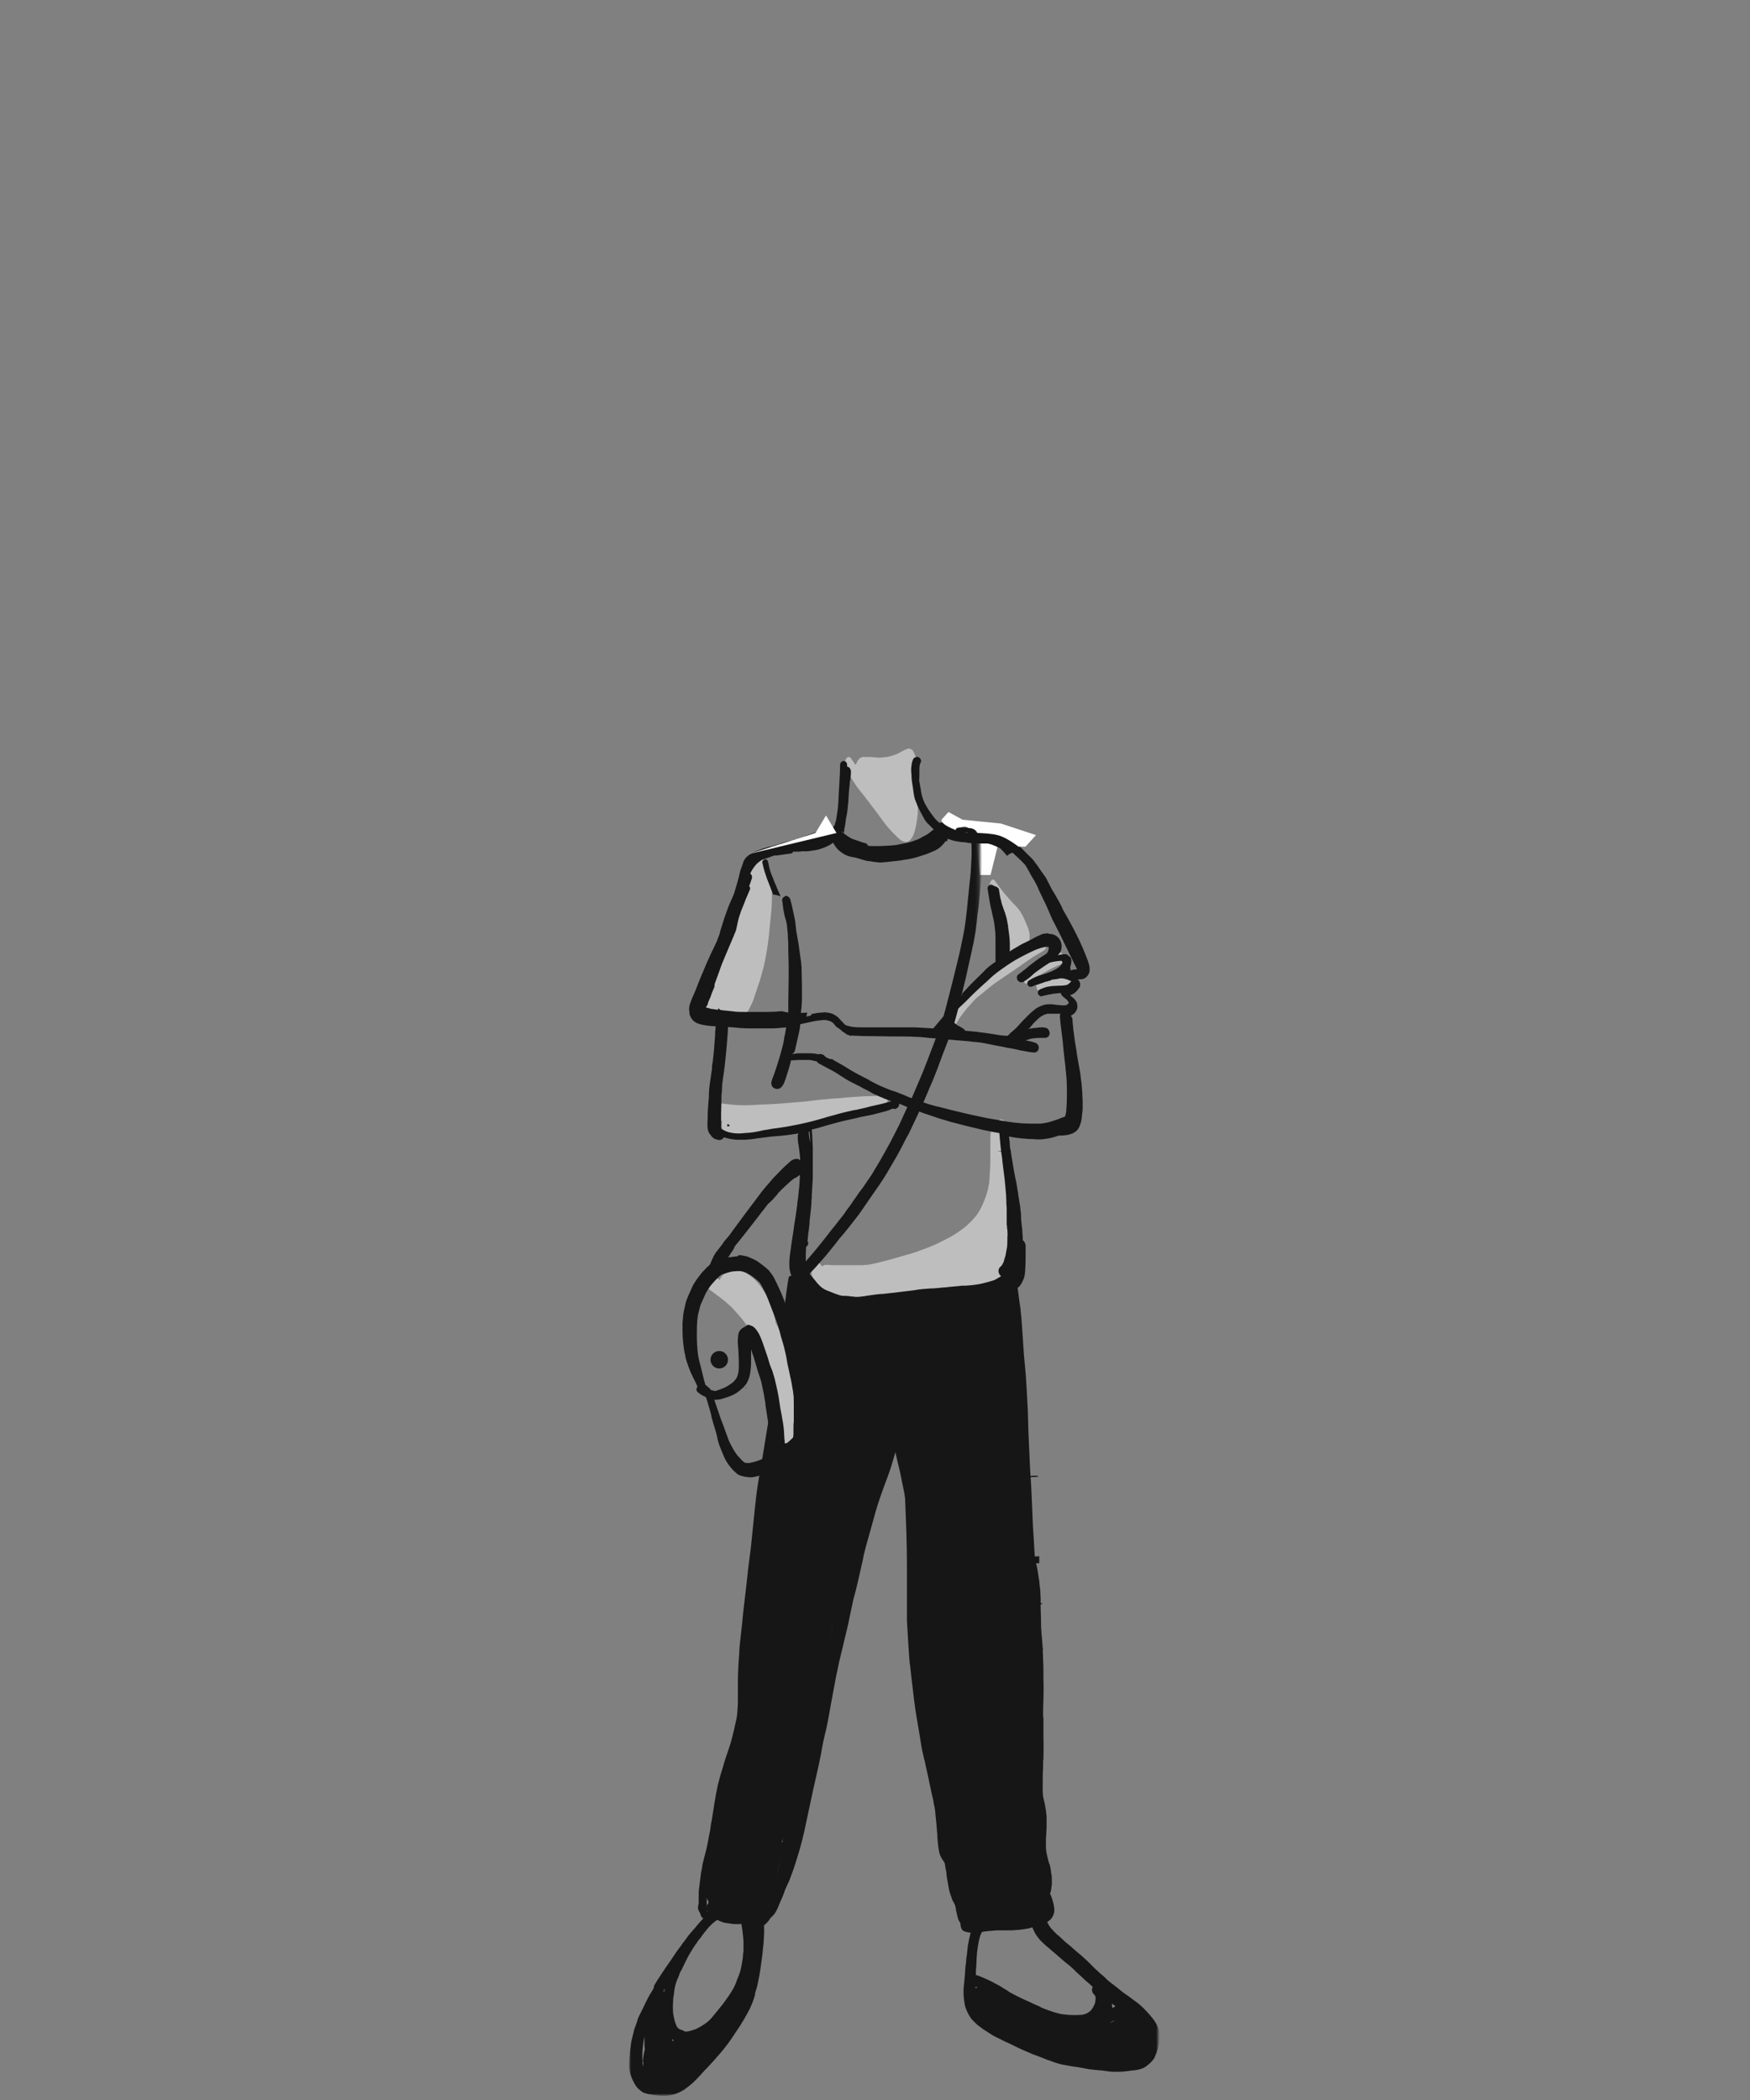 <svg baseProfile="basic" xmlns="http://www.w3.org/2000/svg" viewBox="0 0 500 600"><rect x="0" y="0" width="500" height="600" fill="#808080" stroke="none"/><g fill-rule="evenodd" clip-rule="evenodd" fill="#BEBEBE"><path d="M257.656 221.676c0 .3.1.7.1 1 0 .5.1 1 .1 1.5l-.3-.6c-.2-.5-.4-1-.7-1.5.3-.2.6-.3.8-.4m1.6-7.7c-.3.1-.6.2-.8.3-.5.3-1 .5-1.5.8-.5.3-1.1.5-1.6.7-.7.2-1.3.4-2 .5-.8.1-1.6.2-2.4.2-.3 0-.7-.1-1-.1-.4 0-.8-.1-1.2-.1h-1.7c-.5-.1-.8 0-1.3.3-.5.4-.9 1-1.1 1.6-.1.1-.2.2-.2.4-.4-.6-.9-1.3-1.3-1.9-.2-.3-.4-.4-.7-.4-.5 0-.8.6-.9.9-.1.4-.2.9-.2 1.3 0 .6.1 1.3.5 1.8.9 1.2 1.7 2.6 2.5 3.8.8 1.2 1.7 2.3 2.6 3.4 1.8 2.4 3.7 4.8 5.4 7.2 1 1.4 2.1 2.6 3.3 3.8.5.5 1 1 1.5 1.4.2.2.4.3.6.4.2.1.8.3.9.3h.3c.3-.1.5-.1.8-.3.3-.2.5-.5.7-.8.6-.8.9-1.9 1.1-2.9.2-.7.3-1.4.4-2.1.2-1.1.3-2.3.3-3.4.1-1.4.1-2.9.1-4.3v-3.5c0-1-.1-2.1-.2-3.1-.1-.6-.2-1.1-.2-1.7-.1-.5-.1-1-.2-1.4-.1-.5-.2-1.1-.4-1.5-.1-.3-.3-.6-.4-.9-.3-.5-.6-.6-1.1-.8h-.1c-.3 0-.4 0-.5.1"/><path d="M257.656 219.376c-.4.6-.5 1.3-.6 2-.1.4-.1.8-.2 1.2-.2.9-.3 1.8-.5 2.7-.1.4-.1.9 0 1.3v.2c-.1.5-.1.9 0 1.4.1.4.2.7.4 1.1.1.2.4.4.6.4.4 0 .8-.5.9-.9.3-.9.5-1.8.7-2.8.1-.5.2-.9.3-1.4.1-.7.2-1.4.2-2.2 0-.7 0-1.4-.2-2-.1-.5-.2-1.1-.7-1.4-.1-.1-.2-.1-.3-.1-.2.1-.4.2-.6.5M215.956 245.176c-.8.2-1.5.7-1.9 1.5-.3.6-.6 1.1-.9 1.7-.2.7-.4 1.4-.6 2.2-.2.9-.3 1.9-.3 2.9-.1.5-.2 1.1-.3 1.6-.3 1.5-.6 2.9-1 4.4-.2.9-.4 1.7-.6 2.6-.2.7-.4 1.3-.7 2-.5 1.4-1.1 2.7-1.8 4.1-.6 1.3-1.1 2.7-1.7 4-.8 1.5-1.5 3-2.2 4.5-.2.3-.3.7-.5 1-.3.6-.6 1.1-.8 1.7-.2.4-.3.9-.5 1.3-.2.5-.5 1.1-.7 1.8l-.3.9c-.1.1-.1.3-.2.4-.6 1.7-.6 3.6 0 5.3.3.8.7 1.3 1.4 1.9.2.1.5.2.7.3.7.3 1.5.6 2.2.7.7.2 1.4.3 2.1.4.7.1 1.4.2 2.1.2.6 0 1.2-.4 1.6-.7.3-.2.6-.5.9-.8.5-.5 1-1 1.4-1.6.4-.6.7-1.3 1.1-2 .2-.4.4-.9.6-1.3.2-.5.4-1 .5-1.4.1-.4.2-.8.4-1.2l.6-1.8c.7-1.9 1.2-3.9 1.7-5.8.6-2.8 1.1-5.6 1.4-8.4.1-1 .2-2.1.3-3.1.1-1 .2-1.9.3-2.9.2-1.9.3-3.7.3-5.5 0-1.8 0-3.7-.3-5.4-.2-.7-.4-1.5-.6-2.2-.2-.7-.6-1.4-1-1.9-.1-.5-.3-1-.6-1.3-.2-.4-.6-.6-1-.6-.5-.2-.9.1-1.1.5M250.856 313.076c-.7 0-1.4.1-2.1.1-1.4 0-2.9.1-4.3.2-1.5.1-3 .2-4.5.4-1.3.1-2.7.1-4 .3-1.6.1-3.1.3-4.7.5-1.5.2-3 .3-4.5.4-2.9.3-5.8.5-8.8.6-1.4.1-2.8.1-4.2.2-1.3 0-2.7 0-4-.1-1.4-.1-2.9-.3-4.3-.5-.3 0-.6.2-.7.5-.4.5-.5 1.3-.5 2 0 .5.1 1 .2 1.5.2.5.4.9 1 1 .3 0 .6.1.9.1 0 .2-.1.3-.1.5-.1.7-.1 1.5.2 2.2.1.2.2.5.3.7.2.3.5.4.8.5h.4c.3 0 .6 0 .9.1.6.1 1.2.1 1.8 0 1.5-.1 2.9 0 4.4-.2 1.5-.1 2.9-.3 4.4-.5 1.4-.2 2.7-.4 4.1-.6 1.5-.3 2.9-.6 4.4-1l4.2-1.2c2.9-.8 5.8-1.6 8.7-2.3 1.4-.4 2.9-.7 4.3-1.1l2.7-.6c.8-.2 1.7-.4 2.5-.6.4-.1.9-.2 1.3-.3.1 0 .2 0 .3-.1.4-.1.7-.2 1.1-.2.2 0 .3-.1.3-.2.2-.3.2-.6.2-1 0-.2 0-.5-.1-.7-.1-.3-.2-.4-.5-.5-.3-.1-.6-.1-1-.1h-1.1M289.856 265.876v-.6c.2.5.4 1 .5 1.4l-.6.6c.1-.4.1-.9.1-1.4m-7-13.6c-.2.5-.2.9-.2 1.4 0 .6.1 1.4.5 1.9.9 1.3 1.8 2.6 2.8 3.8-.1.4-.1.8-.1 1.2 0 .4.1.7.1 1.1.1.4.2.7.3 1.1.1.2.1.4.2.5.1.1.1.2.1.4v.2c0 1 0 2.1-.1 3.1-.1.5-.1 1.1-.2 1.6l-.3 1.5c-.3 1-.5 2.1-.2 3.2.1.5.3 1 .5 1.5.2.3.5.5.9.6.4.1.9-.3 1.2-.5.3-.1.5-.3.8-.4.5-.3 1.1-.6 1.6-1 .7-.5 1.4-1.1 2-1.8.2-.3.5-.5.7-.9.3-.5.5-1 .6-1.6.1-.4.1-.9.1-1.3.1-1.1-.2-2.3-.7-3.4-.2-.5-.4-1-.6-1.4-.3-.8-.7-1.5-1.1-2.2-.5-1-1.4-1.9-2.2-2.7-1.9-2-3.6-4.1-5.2-6.4-.2-.3-.4-.4-.7-.5-.4 0-.6.6-.8 1"/><path d="M288.656 264.676c-.3.2-.5.7-.5 1-.1.3-.1.7 0 1 0 .1.1.3.1.4.1.2.2.4.4.6.1 0 .2.1.3.2.1.2.2.5.2.7.1.4.2.8.3 1.3.1.4.4 1.4 1 1 .2-.1.3-.3.4-.6.2-.4.2-1 .1-1.4-.1-.4-.2-.8-.2-1.2-.1-.6-.3-1.1-.5-1.7-.2-.5-.5-1.1-1.1-1.4-.1-.1-.2-.1-.3-.1 0 .1-.1.1-.2.2M297.456 267.976c-.2 0-.3.1-.5.2-.3.1-.6.3-.9.4-.6.3-1.2.7-1.8 1-1.2.7-2.3 1.5-3.4 2.3-2.4 1.7-4.9 3.4-7.3 5.1-.5.4-1 .8-1.5 1.3-.6.6-1.3 1.1-1.9 1.7-.5.5-1.1 1-1.6 1.5-.6.6-1.1 1.2-1.6 1.9-.9 1.2-1.8 2.4-2.6 3.6-.4.7-.9 1.3-1.3 2-.5.7-.9 1.5-1.4 2.2-.1.2-.3.4-.5.5-.1.2-.2.5-.3.7-.1.4-.1.9.1 1.3.1.2.2.4.4.5.3.2.5 0 .7-.2.7-.8 1.2-1.7 1.8-2.6.4-.7.9-1.3 1.4-2 .5-.6 1-1.3 1.6-1.9.5-.6 1-1.1 1.5-1.7.5-.5.9-.9 1.5-1.3l1.8-1.5c1.1-.9 2.2-1.8 3.4-2.6 1.2-.8 2.3-1.6 3.5-2.4 1.2-.8 2.4-1.6 3.5-2.4 1.1-.8 2.1-1.5 3.2-2.2l1.5-.9c.5-.3 1.1-.6 1.6-1s.7-1.2.7-1.8c0-.4-.1-.8-.2-1.1-.1-.3-.2-.5-.5-.7-.2-.1-.4-.2-.7-.2-.1.3-.2.3-.2.3M301.656 272.776c-.4.3-.8.5-1.2.8-.8.5-1.7 1-2.5 1.5s-1.6 1-2.5 1.5c-.9.5-1.7 1.1-2.6 1.7-.2.1-.3.3-.3.5-.2.4-.2.9-.1 1.3.1.3.4 1.3.9.9 1.6-1.1 3.3-2.1 5-3.1 1.6-.9 3.2-1.8 4.9-2.4.2-.2.3-.4.4-.6.1-.3.2-.7.2-1 0-.3-.1-.7-.2-1l-.2-.4c-.1-.2-.3-.3-.5-.3-.6.1-.9.4-1.3.6M305.556 277.976c-.3 0-.6 0-.8.1-.5 0-.9.1-1.4.1-1 .1-1.9.2-2.9.4-.7.1-1.3.3-2 .5-.6.2-1.2.4-1.8.7-.2.2-.4.4-.4.6-.2.5-.2 1.1-.1 1.6 0 .3.1.6.3.9l.2.2c.2.1.4.1.6 0 .4-.2.9-.4 1.3-.5 1-.3 2-.6 3.1-.7.7-.1 1.3-.2 2-.2.4 0 .7-.1 1.1-.1.2 0 .5-.1.7-.1.2 0 .5-.1.8-.1.1 0 .1.1.2.1.5 0 .7-.7.7-1.1.1-.3.1-.7 0-1-.1-.4-.2-.8-.5-1-.2-.2-.5-.2-.8-.2-.1-.2-.2-.2-.3-.2M282.856 336.576c0 .2 0 .5-.1.7.1-.2.1-.4.1-.7m1.9-16.3c-1 .6-1.5 2.3-1.7 3.4-.1.7-.1 1.6-.1 2.3v5c0 1.1 0 2.3-.1 3.4s-.1 2.2-.2 3.2c0 .3-.1.5-.1.7-.1.5-.2 1-.3 1.6-.3.9-.5 1.9-.9 2.8-.4.9-.7 1.8-1.2 2.7-.4.6-.7 1.3-1.2 1.9-.5.6-1 1.2-1.5 1.7-1 1-2 1.9-3.2 2.7-1.1.8-2.4 1.6-3.6 2.2-1.4.7-2.7 1.4-4.1 2-1.4.6-2.8 1.1-4.2 1.6-.1 0-.1.1-.2.1-2.7.9-5.5 1.6-8.2 2.4-1.8.5-3.5.9-5.3 1.3-.8.1-1.5.1-2.3.2h-8.1c-.8 0-1.5-.1-2.3-.1-.4 0-.7.2-1 .4h-.1c-.2-.2-.3-.4-.5-.6-.2-.3-.5-.5-.7-.7-.1-.1-.5-.3-.6-.2-.6.1-.9.5-1 1.1-.3 1-.3 2.2 0 3.2.1.3.3.6.4.8v-.1c.1.3.3.5.5.7.1.1.2.2.3.4 0 .9 0 1.7.1 2.6.1.9.5 2.2 1 2.9.1.1.6.8 1 1 .1.1.3.2.5.2.6.2 1.1.4 1.7.5.6.1 1.3.1 1.9 0 1.4-.1 2.9-.3 4.3-.5 1.5-.2 3-.3 4.5-.5.6-.1 1.2-.1 1.8-.1 1.6 0 3.3.1 4.9.1 1.5.1 3 .1 4.5.2 1.5 0 3 .1 4.5.1 3 0 5.9-.1 8.9-.7 1.3-.3 2.7-.5 4-.9 1.5-.4 3.1-1 4.3-2.1l1.2-1.2c1-.3 2.1-.7 3-1.3.4-.2.7-.5 1-.8.5-.5 1-1 1.5-1.6.5-.6.8-1.3 1.1-2 .4-.8.5-1.7.7-2.5.2-.8.1-1.7.2-2.5v-.7c0-.8-.1-1.9-.4-2.7-.3-.8-.6-1.2-1.2-1.7-.1-.1-.2-.2-.4-.2.7-1.6 1.1-3.2 1.4-4.9.2-1.7.5-3.4.5-5.1 0-1.5-.1-3-.2-4.6-.1-1.1-.1-2.1-.3-3.2-.2-2-.4-4-.7-5.9 0-.2-.1-.4-.1-.6v-1.3-1c0-.6 0-1.3-.1-1.8-.1-.6-.2-1-.4-1.6-.2-.7-.7-1.5-1.3-1.9-.3-.2-.5-.2-.8-.2-.5.2-.8.3-1.1.4"/></g><path fill-rule="evenodd" clip-rule="evenodd" fill="#161616" d="M218.328 245.633c-.4.1-.6.5-.5.9.2.9.4 1.8.7 2.7l.6 1.8c.3.8.6 1.5.9 2.3.1.3.2.5.3.8l.6 1.5h.2c.6 0 1.1.2 1.7.4.1 0 .1.1.2.1-.2-.5-.4-.9-.6-1.4l-.1-.2-.6-1.5c-.3-.6-.6-1.4-.9-2.2-.2-.4-.4-1-.6-1.5-.4-1.1-.6-2.2-.8-3.2-.1-.4-.4-.6-.8-.6-.1.1-.2.1-.3.1M207.828 321.233c0 .2 0 .4-.1.6.3-.1.5-.1.8-.2-.2-.1-.4-.3-.5-.5-.1.1-.2.1-.2.1M213.128 396.433v.4c0-.1.1-.3.2-.4h-.2z"/><path fill-rule="evenodd" clip-rule="evenodd" fill="#161616" d="M207.928 321.233c0 .2 0 .4-.1.6.2 0 .4-.1.6-.1-.1-.2-.3-.4-.5-.5M240.428 237.933c.1-.1.1-.3.2-.4.1.3.3.5.3.8-.2-.2-.4-.3-.5-.4zm38.8-1.3c.2 0 .3.1.5.1l-.5-.1zm-2.9.9c-.8 0-1.6-.1-2.4-.2-.5-.1-1-.2-1.4-.3.5-.3 1.1-.5 1.8-.5.6 0 1.1.2 1.7.4l.3.3.3.3h-.3zm-14.7-21.2c-.3.1-.6.3-.7.5-.2.4-.3.8-.4 1.2-.1.4-.1.9-.2 1.5 0 .6 0 1.2.1 1.8v.5c0 .6.1 1.3.2 1.9.1.7.2 1.3.3 2v.1c.1.7.2 1.5.4 2.2v.1c.1.3.2.5.3.8.2.5.4.9.5 1.3l.3.6.6 1.2c.3.5.6 1.1.9 1.7.4.7.8 1.3 1.4 1.8l1.5 1.5c-.3.4-.6.7-1 1l-1.8 1.2h-.1c-.9.6-1.8 1.1-2.7 1.5-.5.2-1 .4-1.4.4l-.4.1-.4.1c-.3.1-.6.1-.9.2l-.5.1c-.8.2-1.7.3-2.4.4-.8.1-1.6.1-2.4.2H248.028c.1-.3 0-.6-.1-.8-.1-.2-.4-.4-.6-.5-.5-.1-1.1-.3-1.6-.5-.2-.1-.4-.1-.6-.2-.8-.3-1.6-.5-2.4-.9-.5-.2-.8-.4-1.1-.6-.1-.1-.3-.2-.4-.4-.1-.1-.1-.2-.2-.2.1-.3.1-.6.2-.9V236.933c.1-.5.2-1.1.3-1.6.1-.5.1-1 .2-1.6.1-.3.1-.6.2-.9.2-1.1.3-2.3.4-3.3 0-.4.1-.8.1-1.2v-.3c0-.5.1-1.1.1-1.6.1-.8.2-1.9.3-3 0-.2 0-.4.1-.5.1-.8.2-1.6.2-2.4 0-.4-.1-.8-.3-1-.2-.3-.5-.5-.8-.5V218.433c0-.2-.1-.5-.3-.7-.2-.2-.4-.3-.7-.3-.5 0-.9.4-1 1 0 1.7-.1 3.5-.2 5.1 0 .7-.1 1.2-.1 1.8 0 .6-.1 1.1-.1 1.7v.2c-.1 1.4-.1 2.8-.3 4.2-.1.9-.3 1.7-.4 2.6 0 .2-.1.3-.1.5-.2.6-.3 1-.4 1.4h-.2l-.3.9c-.5.3-1.1.5-1.6.7l-.1.1-1.5.6c-.4.1-.7.3-1.1.4l-.2.1c-.4.1-.7.3-1.1.4l-.9.3c-.2.1-.3.1-.5.2l-.9.3.3-.3c.2-.2.3-.3.5-.4.5-.4 1-.8 1.5-1 .7-.4 1.4-.7 2.1-1h.2c.3-.1.6-.2.9-.4.1-.1.3-.2.4-.3-.1 0-.2 0-.3.1-1 .5-2 .9-3 1.3-.8.3-1.7.6-2.5.9l-.2.1c-.2.1-.4.1-.6.2l-1.8.6c-.4.1-.9.3-1.4.4-.2.1-.4.1-.6.2h-.2c-.6.2-1.2.3-1.8.5l-.4.1-.2.1c-.4.2-.9.3-1.3.4-.6.2-1.2.4-1.8.5h-.1c-.7.2-1.3.4-2 .6-.5.2-1 .4-1.6.6-.6.3-1.3.6-1.9 1-.4.3-.7.5-1 .8-.2.2-.4.5-.5.7l-.1.1c-.1.2-.3.5-.3.7v.1c-.3.8-.6 1.6-.8 2.2l-.3 1.2v.1c-.1.3-.1.5-.2.8-.2.6-.3 1.2-.5 1.8-.3 1-.6 1.9-.8 2.9v.1h1.1-.1c-.5 1.5-.9 2.7-1.2 3.8 0 .1-.1.2-.1.3-.1.2-.1.4-.2.7-.1.4-.2.8-.2 1.3l-.3 1.5c0 .2-.1.4-.1.5-.1.9-.3 1.8-.5 2.7-.1.4-.2.8-.2 1.3-.2 1.1-.4 2.1-.5 3.2.4-1 .9-2 1.3-3.1.3-.6.5-1.3.8-1.9.3-.9.6-1.9.9-2.8.4-1.1.7-2.2 1-3.3.2-.5.3-1.1.5-1.6l.3-.6c.1-.6.3-1.1.4-1.6v-.4H212.928c.2-.7.4-1.5.6-2.2.2-.8.4-1.5.5-2.3v-.1c.1-.5.2-.9.3-1.4.4-.9 1-1.8 1.6-2.5.3-.4.7-.7 1.1-1 .3-.2.5-.4.8-.5.8-.3 1.7-.6 2.3-.8l.2-.1.9-.3H221.828c1.5-.2 2.9-.4 4.3-.6.3 0 .4-.3.4-.5h1.5c.3 0 .6 0 .9-.1h1.5c.5 0 1.1-.1 1.6-.2 1-.1 1.9-.3 2.7-.6 1-.3 2-.8 2.8-1.3.2-.1.3-.2.5-.4.1.1.1.3.2.4l.6.9.1.1c.1.1.2.3.4.5.6.6 1.4 1.2 2.2 1.6.8.4 1.6.6 2.4.7.3.1.6.1.9.2.4.1.8.3 1.3.4.3.1.7.2 1 .3.3.1.6.1.9.2h.4c.9.2 1.9.3 2.8.4h.3c.3 0 .6 0 .9-.1h.5c.3 0 .6-.1.9-.1 1.7-.2 3.2-.3 4.7-.6 1.6-.2 3.2-.6 4.3-1 .6-.2 1.2-.4 1.9-.6l.2-.1c.3-.1.7-.3 1-.4.5-.2.9-.4 1.4-.6.5-.3 1-.6 1.3-.9.3-.2.6-.6 1-1 .2-.2.3-.4.5-.6v-.1h.5v-.1c0-.1.1-.3.1-.4v-.2l.2.1h.1l.9.3.3.1c.1 0 .3.1.4.1.3.1.6.1 1 .2.6.1 1.2.2 1.8.2.2 0 .4 0 .5.1.2 0 .5 0 .7.1.4 0 .8.1 1.2.1h.4c.5.1 1 .1 1.5.2.3 0 .5 0 .8.1v3.2c.1.4.2.8.2 1.2 0 .3-.1.6-.1.9-.1.2-.1.4-.2.6v.5c0 .5-.1 1-.1 1.5.6 0 1.2 0 1.8-.1h.8c.1-1.1.1-2.2.1-3.3v-1.6-1.7c0-.3 0-.5-.1-.8.2 0 .4 0 .5.1.7.1 1.3.2 1.9.4.2.1.3.2.5.3.5.5 1 1 1.4 1.5.2.2.3.4.5.6.2-.2.5-.4.8-.6.5-.3 1.1-.4 1.6-.4s1.1.1 1.6.4c0 0 0-.1-.1-.1-.3-.5-.7-1.1-1.2-1.6l.2-.2.1-.1c.1-.3.2-.5.4-.8.1 0 .3.1.4.1.2-.2.4-.3.6-.5.2-.1.3-.3.5-.4.4-.3.7-.6 1.1-.8-.2-.1-.5-.2-.7-.3-.5-.2-1-.2-1.5-.3-.3 0-.6 0-.8-.1h-.3c-1-.1-2-.1-3.1-.3-.9-.1-1.9-.3-2.9-.5-.4-.1-.7-.1-1.1-.2h-.7c-.2 0-.5-.1-.7-.1v-.1c-.2-.5-.6-1.3-1.2-1.7-.3-.2-.8-.4-1.2-.5h-1.2c-.5.1-1 .2-1.5.2l-.3.1c-.2 0-.4.2-.5.4-.2-.1-.4-.1-.6-.2l-.6-.3-.3-.3h-.1c-.2-.2-.4-.2-.6-.2-.1 0-.3 0-.4.1-.2-.1-.4-.2-.6-.2-.3 0-.5-.1-.8-.1-.4 0-.8 0-1.2.1h-.1c-.1 0-.2 0-.3.1h-.1c-.2 0-.5-.1-.7-.1h-.7c-.2 0-.3 0-.5.1-.7-.6-1.3-1.2-1.8-1.9-1.2-1.6-2.2-3.1-2.8-4.6-.1-.4-.3-.8-.4-1.2-.1-.4-.2-.9-.3-1.4v-.2c-.2-.9-.3-1.8-.5-2.8v-.1c.1-1.6 0-2.9.1-4.1.1-.3.1-.6.3-.9.1-.3.2-.5.1-.8-.1-.3-.3-.5-.5-.7-.2-.1-.4-.2-.6-.2-.2.1-.3.1-.4.1z"/><g transform="translate(179.728 252.536)"><defs><filter id="a" filterUnits="userSpaceOnUse" x=".1" y=".1" width="151.2" height="346"><feColorMatrix values="1 0 0 0 0 0 1 0 0 0 0 0 1 0 0 0 0 0 1 0"/></filter></defs><mask maskUnits="userSpaceOnUse" x=".1" y=".1" width="151.2" height="346" id="b"><g filter="url(#a)"><path fill-rule="evenodd" clip-rule="evenodd" fill="#FFF" d="M.1.1h151.2v346H.1z"/></g></mask><path mask="url(#b)" fill-rule="evenodd" clip-rule="evenodd" fill="#161616" d="M12.2 330c.2.1.3.3.5.4l.1.1c-.1 0-.2.1-.3.1l-.1.1c0-.3-.1-.5-.2-.7zm-8.3 7.6c-.1-1.1-.1-2.3-.1-3.3 0-1.2.2-2.4.3-3.4l.1-.5.1-.5c0-.2.1-.4.1-.6v1c0 .9 0 1.8.1 2.8-.3 1.1-.4 1.9-.5 2.7-.1.4-.1.7.1 1v.1l-.1.5v.5c0-.1-.1-.2-.1-.3zm134.8-12.9c-.1.1-.1.2-.2.2-.3.2-.7.4-1 .5h-.1c.4-.2.8-.5 1.3-.7zm-.7-4.3v-.5c.3.3.6.5 1 .8l-.6.3c-.1 0-.2.1-.3.2-.1-.4-.1-.6-.1-.8zM9.8 316.3c.1-.2.3-.4.4-.6l.1-.2-.1.3-.1.4c0 .1 0 .2-.1.3l-.2-.2zm89.2-1.2l.3.1c.5.2.9.4 1.2.6-.3 0-.6 0-.9.1-.2 0-.4.1-.6.2v-1zm-83.8 12.4c-.2 0-.4-.1-.6-.2-.1-.1-.3-.1-.4-.2l-.4-.4c-.2-.3-.3-.5-.4-.8-.4-1-.6-2-.8-3.2-.1-1.2-.1-2.4 0-3.5v-.3c0-.3 0-.6.1-.9l.1-.7.1-.6v-.3c.1-.4.1-.8.2-1.1.1-.7.3-1.2.5-1.8 0-.1 0-.2.1-.2 0-.2.1-.3.2-.5l.4-1c.1-.4.3-.7.4-1.1l.1-.1.1-.1c.4-.8.8-1.7 1.2-2.5l.3-.6c.4-.7.7-1.4 1.1-2l.9-1.5.1-.1c.2-.3.4-.7.7-1 .1-.2.2-.3.3-.5.2-.3.4-.6.6-.8l.2-.2.5-.7.5-.7c.4-.5.8-1 1.3-1.6.4-.5.9-.9 1.4-1.4.2-.2.5-.4.8-.6l.3-.3c.1 0 .2.1.3.1l.2.1c.4.2.8.3 1.2.5.3.1.6.1.9.2h.1c.5.1 1 .1 1.4.2.5.1 1.1.1 1.6.1.6 0 1.2 0 1.8-.1h.1c.5 0 1-.1 1.5-.1.1.4.2.8.2 1.2.1.8 0 1.6 0 2.3 0 .9-.1 1.8-.2 2.8-.2 1.9-.4 3.6-.6 5.2-.1.7-.2 1.4-.4 2.1l-.1.5c0 .2-.1.4-.1.6-.1.7-.3 1.4-.4 2.2 0 .1-.1.2-.1.4-.3 0-.6.1-.9.3-.6.3-1 .9-1.3 1.5-.2.3-.3.6-.5.9l-.1.3-.3.6c-.1.2-.3.5-.4.7-.9 1.1-1.9 2.2-2.7 3.1l-.6.6-.3.3-.6.6-.5.4-.4.4c-.2.2-.4.3-.6.5h-.1l-.1.1c-.3.3-.7.5-1 .8-1.1.8-2 1.3-3 1.8-.9.3-1.7.6-2.5.7h-.7c-.4-.3-.5-.3-.7-.4zm89.4-29c.3-.1.5-.1.8-.2.4-.1.8-.2 1.2-.2.7-.1 1.5-.2 2.1-.3l.4-.1h.4c.3 0 .7-.1 1.1-.3.7-.2 1.4-.5 2.2-1l.9-.6.1-.1c.2-.1.4-.3.6-.4.1.9.4 1.6.6 2.3l.1.2c.2.6.5 1.2.8 1.8.4.8 1 1.5 1.4 2 .3.4.7.7 1.1 1.1l.2.2c.5.5 1 .9 1.4 1.2l.9.8.6.5c.3.2.6.5.8.7.2.2.5.4.7.6.2.2.5.4.7.6.2.2.5.4.7.6.2.2.4.3.6.5.3.2.6.5.9.7.7.6 1.4 1.3 2.1 2 .3.3.6.5.9.8.5.5 1.1 1 1.6 1.5.5.4 1.1.9 1.7 1.5l.3.3c-.1.1-.2.3-.2.4-.1.4 0 .9.2 1.3l.1.1c.2.2.3.4.5.6 0 .1.1.1.1.2s.1.2.1.3c0 .4 0 .8-.1 1.3 0 .2-.1.5-.2.7-.3.7-.6 1.2-.9 1.6l-.5.5c-.3.2-.6.4-1 .6-.3.1-.6.2-1 .3-.5 0-1 .1-1.6.1h-1.1c-.9 0-1.8-.1-2.8-.2-.8-.1-1.6-.3-2.6-.6-.4-.1-.8-.3-1.2-.4l-.3-.1c-.8-.3-1.7-.6-2.5-1l-.1-.1-.2-.1c-1-.4-2.1-.9-3.1-1.4-.3-.1-.6-.3-.9-.4-.9-.4-1.9-.9-2.7-1.3-.1-.1-.3-.1-.4-.2-.4-.2-.9-.5-1.3-.7-.7-.5-1.3-.9-1.9-1.2-.4-.3-.9-.6-1.3-.8l-.4-.2c-1.7-1-3.5-1.8-5.3-2.5l-.2-.1c-.1 0-.3-.1-.4-.1h-.2v-.7c0-.6 0-1.1.1-1.7.1-1.8.1-3.6.4-5.4.2-1.3.4-2.8 1-4.1l.6-1.2c.5.1.9.1 1.2.1h.1c.6 0 1.3-.1 2.1-.3zm8.5-60.2h-.4.4zM50.5 113l-.1-.1c-.3-.3-.5-.6-.8-.9-.3-.3-.5-.5-.7-.8l-.3-.6c-.2-.5-.2-.9-.3-1.3v-1.1c.1.2.2.5.3.7.1.2.2.5.4.7l.1.2.1.2c.3.5.5 1 .8 1.5.4.9 1 1.7 1.5 2.5-.4-.3-.7-.7-1-1zm1.1-39.9c-.1-.5-.2-1-.2-1.5v-.1c0-.2 0-.3-.1-.5v-.1l.3-.1c.1 1.2.1 2.1.2 3l-.2-.7zm24.5-8.8l.2-.1.2-.1c.2-.1.4-.3.5-.5.1-.2.2-.5.2-.8.8.3 1.6.7 2.4 1 1.3.5 2.7 1 4 1.5l.2.1 3.6 1.2.3.1.2.1c1.3.4 2.7.8 4 1.2 3.4.9 6.2 1.6 8.8 2.2 1.5.3 3.2.7 5.1 1l.3 3.3c.1.6.1 1.2.2 1.8-.3 0-.7 0-1 .1h1c.1.7.2 1.3.3 2l.1 1.1.6 4.8c.1 1.3.3 2.8.4 4.3 0 .6.1 1.2.1 2v.8c0 .4.1.8.1 1.2v4.2c0 .4 0 .8.1 1.1 0 .3 0 .7.1 1 0 .6.1 1.3 0 2 0 .9 0 1.9-.1 2.9-.1.5-.2 1.1-.3 1.6l-.1.6c0 .1 0 .2-.1.3 0 .2-.1.5-.2.7-.1.4-.2.7-.3 1.1-.2.3-.3.6-.5.9l-.4.4c-.6.5-.7 1.4-.3 2.1.1.2.3.4.5.6-.7.4-1.3.8-1.9 1.1-1.2.4-2.4.7-3.6 1-.8.2-1.7.3-2.4.4-.6.1-1.4.1-2.2.2h-.6c-.4 0-.8 0-1.3.1l-3.3.3-.7.1h-.4c-1.2.1-2.5.3-3.8.3-1.6.1-3.1.2-4.6.5l-.8.1-.8.1c-1.9.2-3.8.5-6 .7-.8.1-1.6.2-2.3.2l-.9.1c-1 .1-2 .3-2.9.4l-.5.1c-.6.1-1.2.1-1.8.2h-.3c-.4 0-.8 0-1.2-.1-.3 0-.7 0-1-.1-.4 0-.8-.1-1.2-.1H61c-.7-.1-1.3-.3-1.8-.5-.9-.3-1.7-.7-2.6-1-.4-.2-.7-.3-1-.5-.3-.2-.6-.4-.8-.6-.6-.5-1-1-1.5-1.6-.4-.5-.8-1-1.4-1.7-.5-.7-.9-1.4-1.3-2-.2-.3-.4-.5-.6-.8l-.1-.1-.2-.2c-.2-.3-.5-.6-.6-1-.1-.2-.1-.4-.2-.6 0-.5 0-1.1.1-1.6.4-.6.9-1.1 1.4-1.6l.5-.5c.4-.4.4-.9.1-1.3 0-.3.1-.7.1-1.1 0-.4.1-.7.1-1.1l.1-.6.1-.8c.1-.8.2-1.5.2-2.3.1-1.2.3-2.4.4-3.6 0-.4.1-.8.1-1.2v-.6c0-.4.1-.8.1-1.1v-.6c0-.5.1-1.1.1-1.6 0-.6.1-1.2.1-1.8.1-1 .1-1.9.1-2.9v-.4-3.3-3.6c-.1-1.7-.1-3.4-.3-5.3.1 0 .2-.1.4-.1l.4-.1c.5-.1 1-.3 1.5-.4.7-.2 1.4-.4 2-.6 1.9-.5 3.9-1.1 5.8-1.5l2.7-.6 1.2-.3c.5-.1 1.1-.2 1.6-.3.8-.2 1.6-.3 2.3-.5.9-.2 1.8-.5 2.7-.7.8-.2 1.7-.5 2.5-.9.7.2.7.1.8.1zm38.3-23l.2-.3c.1-.2.3-.3.4-.5.2-.2.4-.4.5-.6l.3-.3c.5-.5 1-1 1.6-1.5.4-.3.8-.5 1.2-.7l.9-.3h3.8c-.2.2-.2.5-.2.7.1 1.6.3 3.2.5 4.7s.4 3.1.5 4.6c.1.9.2 1.9.3 2.8.1.5.1 1 .2 1.6 0 .3.1.7.1 1 .1 1 .2 2.1.3 3.2.1 1.6.1 3.3.1 4.9 0 1.5-.1 3-.2 4.5-.1.5-.2.9-.3 1.4h-.2l-.6.3h-.1l-.3.1-.3.1-.1.1-1.8.6c-.2.1-.4.1-.6.2-.7.2-1.5.4-2.3.5-.3 0-.5.1-.7.1h-3.1c-.9 0-1.7-.1-2.4-.1-.7-.1-1.4-.1-2.1-.2h-.2l-.4-.1c-1.1-.1-2.2-.3-3.2-.5-1.6-.3-3.1-.5-4.5-.8-3-.6-6.1-1.3-8.9-2-1.3-.3-2.6-.7-3.9-1l-.4-.1-.5-.1c-1.1-.3-2.3-.6-3.4-1-1.4-.4-2.8-.9-4.2-1.5-.6-.2-1.3-.5-1.9-.8-.8-.3-1.5-.6-2.3-.9l-1.3-.4c-.9-.4-1.8-.7-2.7-1.1-.6-.3-1.1-.5-1.7-.8-.7-.4-1.4-.7-2-1.1-.7-.4-1.4-.7-2.1-1.1-.6-.3-1.2-.6-1.7-.9-.7-.4-1.5-.8-2.2-1.3l-1.5-.9c-1.2-.7-2.1-1.2-3-1.7-.5 0-1-.2-1.5-.4-.4-.2-.7-.5-.9-.8-.1 0-.2-.1-.3-.1-.2-.1-.4-.2-.7-.2-.2 0-.4 0-.5.1H54c-.3-.1-.7-.2-1.1-.2-.5-.1-1.1-.1-1.8-.1h-1.8c-.6 0-1.2 0-1.8.1-.3 0-.6.1-1 .1.1-.5.3-1 .4-1.6.2-.7.3-1.3.4-2v-.2c.3-1.3.4-2.7.6-4l.1-.4v-.1c1.4-.3 2.8-.6 4.1-.9.8-.2 1.6-.3 2.4-.4h.2c.1 0 .3 0 .4-.1h1.2c.4.1.8.2 1.1.3l.6.3c.4.3.7.7 1.1 1.2l.1.1.1.1c.6.3 1.2.8 1.7 1.3.2.1.3.2.5.3.3.2.6.4.8.6h.1c.4.1.7.1 1.1.2h.2c.4.1.8.1 1.2.1h.2c1.4.1 2.8.1 4.1.1 2.1 0 4.2.1 6.2.1h2.1c1.5 0 2.8 0 4.1.1 1.1 0 2.1.1 3.2.2l.7.1c3.1.2 5.7.5 8.2.7h.2c1.1.1 2.3.2 3.4.3.2 0 .4 0 .6.1.4 0 .9.1 1.3.1l.9.1.8.1 2 .4 2 .4c.9.2 1.8.3 2.6.5.4.1.7.2 1.1.2 1.1.2 2.2.4 3.3.7.2 0 .4.1.7.1.3.1.7.1 1 .2.5.1.8.1 1.1.2.3 0 .6 0 .9.1h.1c.6 0 1.2-.4 1.3-1 .1-.4.1-.8-.1-1.1-.2-.3-.4-.5-.8-.7-.3-.1-.6-.2-1-.3-.3-.1-.6-.1-.9-.2-.3-.1-.6-.1-.9-.2.4-.1.7-.2 1-.3.5-.2 1.1-.3 1.7-.3.5-.1 1.1-.1 1.6-.1h1.4c.2 0 .3-.1.5-.2.3-.1.4-.3.5-.5.2-.3.2-.7.1-1.1-.1-.3-.2-.5-.4-.7-.1-.2-.6-.4-.8-.4-.2 0-.4-.1-.6-.1h-.4c-.7 0-1.4.1-2.1.2h-.2c-.4.1-.8.1-1.2.2-.2 0-.4.1-.6.1l.6-.2zm-9.9 1.7l-2.6-.4c-.5-.1-1.1-.1-1.6-.2-.2 0-.4 0-.6-.1-1.1-.1-2.2-.2-3.2-.3h-.9c-.7-.1-1.5-.1-2.2-.2-.5 0-1.1-.1-1.6-.1-1-.1-2-.1-3-.2.8-1 1.4-1.7 2-2.4.4-.5.8-.9 1.3-1.5.3-.4.7-.7 1-1l.2-.2c.8-.8 1.6-1.6 2.6-2.5l.9-.9 1.6-1.6c.6-.6 1.2-1.1 1.7-1.6.4-.4.8-.7 1.2-1.1.2-.2.4-.4.6-.5l.4-.4c.4-.4.9-.8 1.3-1.2.5-.5 1.1-.9 1.7-1.4 1.5-1.1 3.3-2.4 5.2-3.5.9-.5 1.8-1 2.8-1.5.8-.4 1.6-.8 2.7-1.3.5-.2 1-.4 1.4-.5.5-.2 1.1-.3 1.6-.4H119.9c.1 0 .2 0 .3.1h.1c0 .1.1.1.1.2.1.2.1.3.1.5v.4l-.1.1c-.2.1-.4.2-.6.4-.4.2-.8.4-1.1.6-.6.4-1.1.7-1.7 1.1l-.4.3c-1.1.8-2.3 1.7-3.3 2.6-.3.2-.5.4-.8.6l-.2.2c-.4.3-.7.5-1.1.8-.5.4-.5 1.1-.2 1.6.2.3.5.5.8.6h.4c.3 0 .5-.1.6-.2 1-.6 1.9-1.3 2.7-2.1.2-.2.4-.3.6-.5.8-.6 1.7-1.2 2.7-1.9.5-.3.9-.6 1.4-.9.7-.2 1.3-.3 2-.4.3 0 .6-.1.9-.1h.5l.1.1c0 .1 0 .1.1.2v.3c-.1.2-.2.3-.3.5-.2.3-.5.5-.8.8-.3.2-.6.4-1 .6-.1.1-.2.1-.4.2l-.2.1c-.3.2-.6.3-.9.4-.7.3-1.4.5-2 .7-.4.1-.7.2-1.1.3-.5.2-1 .4-1.6.7-.2.1-.5.2-.7.4-.1.1-.3.1-.4.2-.1.1-.2.1-.3.2-.2.2-.3.5-.3.7 0 .4.2.7.5.9.1.1.3.1.5.1s.5-.1.7-.2c.2-.1.4-.2.7-.3h.1l.3-.1h.1c.7-.3 1.5-.5 2.2-.8l.5-.1.3-.1c.4-.1.8-.2 1.1-.4.2-.1.5-.2.7-.3.1.1.3.1.5.1h.3c.4-.1.7-.2.9-.2h.7c.7.1 1.3.3 2 .6.2.1.3.1.4.2v.1l-.6.6c-.2.1-.3.2-.4.3-.3.1-.6.2-1 .2-.5.1-1.1.1-1.6.1-.6 0-1.3.1-1.9.1-.8.1-1.4.2-2 .4-.3.1-.5.2-.8.3-.2.1-.4.2-.5.2-.2.1-.5.3-.6.5-.1.2-.1.3-.1.5 0 .3.1.5.3.7.1.1.3.2.4.3h.3c.3 0 .5-.1.8-.2h.1c.1 0 .3-.1.4-.1.2 0 .3-.1.5-.1.5-.1 1-.2 1.6-.3.6-.1 1.3-.1 1.9-.2h.3c0 .3.1.6.3.7l.5.5.4.3c.3.2.6.5.8.8.1.1.1.2.2.3v.2c0 .1 0 .1-.1.2l-.2.2c-.1.1-.2.1-.3.2-.1 0-.2.1-.3.1H123.6c-.3 0-.7-.1-.9-.1h-.3c-.5-.1-1-.1-1.5-.2h-.8c-.4 0-.8 0-1.2.1-.6.1-1.3.4-1.9.7-.7.3-1.2.8-1.7 1.2-.4.3-.8.7-1.2 1.1l-.1.1-1.2 1.2-.3.3c-.3.4-.7.7-1 1.1-.6.7-1.2 1.3-1.8 1.8-.2.1-.3.3-.5.4-.1.1-.3.2-.4.4l-.1.1-.3.3c-.1.1-.2.1-.2.2-1.4 0-2.6-.2-3.7-.4zM103.4.1c-.3.1-.6.3-.8.6l-.1.1V1c-.1.2-.1.5 0 .7.1.9.3 1.8.4 2.5 0 .2.1.5.1.7.1.5.2 1.1.3 1.6.1.6.3 1.1.4 1.7l.1.5c.2.7.3 1.4.5 2.2.1.7.2 1.6.3 2.5.1.9.1 1.8.1 2.8V22c0 .1.1.2.1.3-1 .8-1.9 1.4-2.6 2.1-.9.8-1.8 1.7-2.6 2.4-.8.8-1.7 1.6-2.4 2.4-.6.7-1.3 1.4-1.9 2l-.3.7c-.6.7-1.2 1.4-1.8 2l-2.1 2.4c-.5.5-.9 1.1-1.4 1.7-.2.2-.3.4-.5.6-.7.8-1.4 1.7-2.1 2.5l-.2.2c-1.2-.1-2.3-.1-3.3-.2-.6 0-1.3-.1-2-.1H66.7c-1 0-2.1 0-3.2-.2-.5-.1-.9-.2-1.3-.3-.1-.1-.3-.1-.4-.2-.3-.2-.5-.5-.8-.8l-.3-.3c-.3-.3-.6-.7-1-1.1-.5-.4-1-.7-1.6-1-.6-.2-1.2-.3-2-.4h-.2c-.4 0-.8.1-1.2.1h-.2c-.3 0-.5.1-.8.1h-.1l-1.5.3-.1.4-1.2.3-.5.1c-.7.1-1.3.3-2 .4V38c0-.4.1-.8.1-1.2h-.1c-.8 0-1.5.2-2.3.1-.2 0-.4 0-.5-.1V37.4l-.1.4c-.2 1.2-.4 2.5-.6 3.7 0 .2-.1.5-.1.7l-.3 1.5c-.1.2-.1.4-.1.7l-.3 1.5c-.6 2.4-1.5 5.5-2.6 8.6-.1.2-.1.4-.2.5-.2.5-.4 1-.5 1.5-.2.8.1 1.5.8 1.9.3.1.5.2.8.2.5 0 .9-.2 1.2-.5.6-.6.9-1.4 1.1-2.1h.1v-.2c.2-.7.5-1.5.7-2.2.3-.9.6-2 .9-3.2h.9c.3 0 .7-.1 1.1-.1h2.6c.5 0 .9 0 1.3.1s.8.2 1.3.3c.1 0 .1 0 .2.1.1.2.3.4.5.5 1.5.8 3 1.6 4.3 2.3.7.4 1.3.8 1.9 1.2.5.3 1 .6 1.4.9.7.4 1.4.8 2.2 1.2.5.2.9.5 1.4.7l.4.2c.7.4 1.4.8 2.1 1.1.6.3 1.2.7 1.8 1 .3.2.6.3.9.4.1.1.3.1.4.2.4.2.8.4 1.2.5l.4.2c.4.2.8.3 1.3.5l1 .4c-.1 0-.2.1-.3.1-.2.1-.5.1-.7.2h-.1c-.5.2-1.1.3-1.8.5-1.2.3-2.4.5-3.5.8l-.3.1c-.9.2-1.8.4-2.6.6-.4.1-.7.2-1.1.2-1.4.3-2.7.6-3.9.9-1.3.4-2.6.7-4 1.1-1.2.4-2.5.7-3.8 1.1-1.2.3-2.4.6-3.8.9-1.3.3-2.7.5-4.1.8-.9.1-1.8.3-2.7.4-.8.1-1.7.2-2.6.4-.7.1-1.4.2-2.1.4-1 .2-2 .4-3.1.5-.5 0-1 .1-1.4.1-.4 0-.7.1-1.1.1h-.7c-.4 0-.9 0-1.4-.1-.9-.1-1.6-.3-2.3-.6-.4-.2-.7-.4-1.1-.6 0-.1 0-.1-.1-.2v-1.6-.9-1.6c0-1.3.1-2.6.1-4.1v-.8c0-.4 0-.8.1-1.1 0-.6.1-1.2.1-1.8v-.3c0-.5.1-1.1.2-1.6v-.3l.1-.5c.1-.5.1-1 .2-1.4.3-2.1.5-4.3.7-6.4l.1-1.1c.1-1.2.2-2.5.3-3.8 0-.6.1-1.2.1-1.9 0-.5.1-1 .2-1.5v-.3c0-.2.1-.4.1-.6 0-.3.1-.6.1-.9-.1 0-.3 0-.4-.1-.5-.1-1-.4-1.3-.8-.3-.1-.6-.2-.9-.4-.2-.1-.4-.3-.6-.5-.1.5-.1 1-.2 1.5-.1.6-.2 1.2-.3 1.7-.1.9-.2 1.7-.3 2.4 0 .4 0 .7-.1 1.1v.8c-.1 1.4-.2 2.7-.3 4 0 .4-.1.8-.1 1.2l-.3 2.7-.1.5c0 .2-.1.5-.1.7v.7c-.2 1.4-.4 2.7-.6 4.1-.2 1.4-.3 2.7-.3 4 0 .4-.1.8-.1 1.2-.1.9-.1 1.9-.2 2.9 0 1.5-.1 2.7-.1 3.9 0 1.1.2 2 .7 2.6.2.2.4.5.5.7.2.2.4.3.6.5.3.2.7.3 1.1.4.1 0 .3.1.4.1.6 0 1.1-.3 1.4-.8.1 0 .2.1.3.1 1 .3 2.1.5 3.3.6H32.9c.4 0 .9 0 1.3-.1.9 0 1.7-.2 2.5-.3l2.4-.3c1.3-.2 2.6-.3 4-.4 1.3-.1 2.7-.3 4-.5.5-.1.9-.1 1.3-.2v1.1c0 .5.1 1 .2 1.4.1.6.2 1.3.3 1.9 0 .3.1.7.2 1 0 .2.1.4.1.6.1 1 .2 2.1.3 3.1v3.5c.1 2.3 0 4.6-.1 6.6-.1 1.9-.2 3.9-.3 5.8-.1 1-.2 2.1-.2 3.1v1.6c0 .5 0 .9.1 1.3v.2c0 .1-.1.2-.1.4v.2c-.7.8-1.5 1.7-2 2.7-.2.4-.4.8-.6 1.4-.1.5-.2.9-.3 1.5v1.2c0 .4.1.9.2 1.4.1.2.2.5.3.7h-.1-.2c-.3 0-.6.2-.6.5-.4 2.3-.7 4.6-1 6.9l-.3 3c-.1.5-.1 1-.1 1.6 0 .3 0 .6-.1.9v.6c-.1.8-.1 1.5-.2 2.3v.4c0 .3-.1.6-.1.9l-.1.4c0 .4-.1.7-.1 1.1-.1 1.1-.3 2.2-.3 3.1l-.1 1.2c-.1.6-.1 1.1-.2 1.7-.1.8-.2 1.6-.3 2.3l-.1.5-.2 1.5c-.3 2.1-.7 4.2-1 6.3-.1.5-.1.9-.2 1.4 0 .2-.1.4-.1.7-.1.6-.1 1.1-.2 1.7-.1 1.3-.3 2.6-.4 3.9-.1.9-.3 1.8-.4 2.7-.4 2.9-.8 5.9-1.3 8.9-.3 1.8-.5 3.7-.7 5.4v.1c-.3 1.9-.5 3.9-.7 5.9-.1.6-.1 1.1-.2 1.7 0 .3-.1.6-.1.9l-.1.5-.3 2.4c-.2 2-.4 4.2-.7 6.3-.4 4.1-.6 8.2-.8 11.7v.5c0 .7-.1 1.4-.1 2.1v.9c0 .7 0 1.3-.1 2 0 .3 0 .7-.1 1 0 .7-.1 1.3-.1 2l-.1.9c-.1.6-.1 1.3-.2 1.9-.4 3.8-.7 7.9-1.2 11.9-.2 1.7-.4 3.5-.6 5.3-.6 4.6-1.2 8.1-1.8 11.5l-.3 1.5c-.1.4-.2.8-.2 1.2-.1.6-.2 1.1-.3 1.7-.1.3-.1.7-.2 1-.3 1.6-.6 3.2-.8 4.7l-.2 1c0 .2-.1.4-.1.6 0 .2-.1.4-.1.6v.2c-.1.4-.1.8-.2 1.3l-.1.7c-.1.7-.2 1.4-.3 2.2-.3 1.9-.7 3.7-1.1 5.8-.2.8-.3 1.6-.4 2.3-.2 1-.4 2.1-.6 3.1-.1.5-.2.9-.3 1.4-.1.5-.2.9-.3 1.4-.1.3-.1.7-.2 1-.1.6-.2 1.2-.4 1.8-.1.4-.2.8-.2 1.2-.1.5-.2 1-.3 1.4-.2.9-.3 1.9-.5 2.8-.2 1.1-.3 2.3-.4 3.4l-.3 2.1c-.1.6-.2 1.2-.2 1.8v.1c-.1.5-.2 1.1-.2 1.7v1.8c-.2.2-.3.4-.4.6-.1.3-.1.6-.1.9 0 .5.3 1 .5 1.3-.8.8-1.7 1.8-2.6 2.8-.5.6-1.1 1.3-1.6 1.9l-.1.1c-.4.5-.9 1-1.3 1.5-.4.6-.9 1.2-1.4 1.9-.5.6-.9 1.3-1.4 1.9-.3.4-.5.7-.8 1.1-.5.8-1.1 1.6-1.6 2.4-.4.6-.8 1.1-1.2 1.7l-1.2 1.8c-.8 1.2-1.6 2.4-2.3 3.6l-.2.9c-.7 1.1-1.4 2.3-2.1 3.7-.5 1.1-1.2 2.5-1.9 3.9-.1.1-.1.3-.2.4-.1.3-.3.6-.4 1v.1c-.1.4-.3.8-.4 1.2-.1.3-.2.5-.3.8 0 .1-.1.2-.1.3-.1.2-.2.5-.2.7l-.3 1.2c-.1.3-.1.5-.2.8 0 .1 0 .2-.1.4-.2.8-.3 1.6-.4 2.4-.2 1.3-.3 2.9-.4 4.5v.9c0 .5.1 1 .2 1.5.2.8.5 1.7.9 2.5s.8 1.6 1.5 2.3c.3.3.7.6 1.1.9.2.2.5.3.8.4h.1c.2.1.3.1.6.2.2.1.4.1.5.1.9.2 1.8.3 2.6.4.5 0 1 .1 1.4.1h.5c.9-.1 1.7-.2 2.5-.4l.9-.3c.5-.2 1-.4 1.3-.6.6-.3 1.2-.7 1.8-1.2.6-.5 1.3-1 1.9-1.6.7-.7 1.5-1.5 2.2-2.3.2-.3.5-.5.7-.8l.8-.8c.7-.8 1.5-1.6 2.2-2.4.2-.2.4-.5.6-.7.8-.9 1.7-1.9 2.5-3 .9-1.1 1.7-2.3 2.5-3.5l.1-.2c.4-.6.8-1.1 1.1-1.6.4-.6.8-1.2 1.1-1.8l.1-.1c.7-1.2 1.4-2.4 2-3.6.6-1.3 1.1-2.6 1.5-4v-.4c.2-.7.4-1.4.6-2 .1-.6.3-1.3.4-1.9v-.1l.1-.4c.3-1.5.5-3 .7-4.5.1-.7.2-1.5.3-2.2.1-.7.1-1.3.2-2 .2-1.4.2-2.9.3-4.3 0-.7 0-1.6-.1-2.5-.1-.6-.2-1.1-.3-1.6.1-.1.2-.2.4-.3l.1-.1c.5-.4.5-1.3.2-1.8-.1-.2-.3-.4-.6-.5.1-.5.2-.9.3-1.4.1-.4.2-.7.2-1.1.1-.3.1-.7.2-1l.1-.5c.1-.6.3-1.2.4-1.8.2-.6.4-1.3.6-2.2l.2-.7c.4-1.3.7-2.6 1.1-3.8.4-1.3.9-2.7 1.5-4.4.3-.8.5-1.5.8-2.3.1-.3.2-.6.3-.8.1-.4.3-.9.4-1.3.5-1.5 1-3 1.5-4.6.1-.3.2-.5.3-.8.4-1.2.9-2.4 1.2-3.6.4-1.6.9-3.1 1.3-4.5.3-1.1.7-2.1 1-3.1.1-.4.3-.9.4-1.3l.4-1.3c.4-1.1.7-2.2 1.1-3.3.4-1.3.7-2.6 1-3.9l.1-.7.2-1c.3-1.1.5-2.3.8-3.5l.2-.8c.2-.9.4-1.9.5-2.8.2-1.2.4-2.5.6-3.8.1-.7.2-1.3.3-2 .1-.5.1-1.1.2-1.6.2-1.4.4-2.8.5-4 .1-.5.1-1 .2-1.4.1-.5.1-1 .2-1.5.2-1.3.4-2.7.6-4.1l.6-3.3.3-1.3c.1-.7.3-1.5.5-2.2.1-.5.3-1 .4-1.5.1-.2.1-.5.2-.7l.6-2.4.6-2.1c.7-2.8 1.7-5.7 2.6-8.4l.4-1.1.3-.9c.4-1.1.8-2.2 1.1-3.3.5-1.6.9-3.2 1.4-4.8.4-1.5.9-3.1 1.2-4.6.4-1.5.8-3.1 1.3-4.7.5-1.8 1-3.4 1.4-4.8l.6-2.4c.2-.7.3-1.4.5-2.1l.6-2.1c.2-.8.5-1.7.7-2.5.4-1.4.8-3 1.2-4.6.2-.9.4-1.7.7-2.6.2-.7.4-1.4.5-2.1.1-.6.3-1.2.5-1.8.2-.8.5-1.7.6-2.5.1-.3.1-.7.2-1 0-.2.1-.5.1-.7l.3 1.2.1.3c.1.3.1.6.2.9.2.9.3 1.8.5 2.7.2 1.3.5 2.8.7 4.6.1.8.2 1.6.3 2.3.1.9.2 1.7.2 2.6v.1c.1 1.4.3 3 .3 4.6 0 .8.1 1.6.1 2.4v4.8c0 .8.1 1.6.1 2.4.1 1.8.1 3.6.2 5.4.2 4.7.3 9.5.3 14.3v14.5c.1 1.7.2 3.5.3 5.2 0 .5.1 1 .1 1.5.1 1 .1 2.1.2 3.1.1.8.1 1.7.2 2.5l.1.5c.1.6.1 1.2.2 1.9.2 1.7.4 3.5.6 5.1.2 1.7.4 3.5.7 5.6.2 1 .3 2.1.5 3.1.1.6.2 1.2.3 1.7l.6 3.6.2 1.3c.2 1.5.6 2.9.9 4.4l.1.3c.4 1.8.8 3.6 1.1 5 .3 1.6.7 3.3 1.1 5.2l.1.4c.2.7.3 1.4.4 2.1.2.7.3 1.5.4 2.2v.2c.1 1.1.2 2.1.3 3 .1 1.1.2 2.3.3 3.6v.5c.1 1.2.2 2.4.4 3.5.1.8.3 1.4.6 2 .2.5.5.8.8 1.3.1.1.1.2.2.3.2.5.2 1 .3 1.5 0 .1 0 .3.1.4.1.4.1.8.2 1.2v.3c.1 1 .3 2 .5 3 .1.9.3 1.8.6 2.7.2.5.4 1.1.6 1.7.1.2.2.3.3.5l.3.6c.1.2.2.4.2.6.1.3.2.6.2.9v.2c.1.3.1.5.2.8.1.4.2.9.3 1.3.1.5.3.9.6 1.4l.1.1.1.1c.1.2.3.4.5.5l.2.2.2.2c.2.1.5.2.7.3.3.1.7.2 1 .2.3 0 .5.1.8.1-.3.5-.5 1.1-.6 1.7-.3 1.1-.5 2.2-.7 3.3-.1.9-.2 1.9-.3 2.8l-.1.5c0 .4-.1.8-.1 1.2 0 .3 0 .5-.1.8-.1.8-.2 1.7-.2 2.5-.1 1.5-.3 3-.4 4.3-.1 1.4 0 2.9.3 4.6.1.7.4 1.4.6 1.9l.6 1.2c.3.5.6 1 1 1.4l1.1 1.1c.3.3.7.6 1.1.9l.2.1c.3.3.7.6 1.1.8.6.4 1.2.8 2 1.3.6.4 1.3.7 1.9 1 .7.3 1.3.7 2 1l.2.1.5.2c1.2.6 2.5 1.2 3.7 1.8l2.1.9c.6.3 1.2.5 1.9.8h-.1l-.1-.1c1 .4 2.1.8 3.1 1.2.5.2.9.4 1.4.5 1.2.5 2.5.9 3.8 1.2.9.1 1.6.3 2.3.4 1.4.2 2.8.4 4.2.7 1 .2 2 .3 3 .4.4 0 .7.1 1.1.1h.3c.7.1 1.4.2 2.2.3.7.1 1.4.1 2.1.1h.6c1.4 0 2.8-.2 4.2-.4h.3c.6-.1 1.3-.2 1.9-.4.6-.2 1.1-.4 1.6-.8s1-.8 1.3-1.1c.4-.5.9-.9 1.1-1.5l.6-1.5c0-.1.1-.3.1-.4.2-.5.3-1 .4-1.6.1-.7.3-1.7.3-2.6 0-1.2-.3-2.2-.8-3.1-.6-1.2-1.5-2.3-2.8-3.7-.9-1-2-2.1-3.3-3-.5-.4-1.1-.8-1.6-1.2-.6-.4-1.1-.8-1.7-1.2-.6-.4-1.1-.9-1.9-1.5-.7-.6-1.4-1.1-2.1-1.6-.5-.4-.9-.8-1.3-1.2l-.1-.1c-.4-.4-.9-.8-1.4-1.2l-.2-.2c-.1-.1-.3-.2-.4-.4-.4-.3-.7-.6-1.1-1l-.9-.9-.7-.7-.4-.4c-.8-.7-1.6-1.5-2.5-2.2-.5-.4-.9-.8-1.4-1.2-.5-.5-1-.9-1.5-1.3-.4-.3-.9-.7-1.4-1.2-.2-.2-.4-.3-.5-.5-.3-.3-.6-.5-.9-.8l-.4-.3-.9-.9c-.4-.4-.7-.8-1-1.1-.5-.7-.8-1.3-1.1-1.9-.2-.6-.4-1.1-.5-1.8 0-.2-.1-.4-.1-.6l-.1-.3c-.1-.5-.3-1-.6-1.5-.1-.1-.1-.2-.2-.3.5-.5.9-1 1.3-1.5.2-.3.4-.5.6-.8l.1-.2c.4-.5.7-1.2.8-2 .1-.5.1-1 .2-1.4v-1c0-.6 0-1.2-.1-1.8 0-.1 0-.3-.1-.4 0-.3-.1-.7-.1-1v-.1c-.1-.3-.1-.6-.2-.9 0-.2-.1-.5-.2-.7l-.1-.2c-.1-.3-.2-.7-.3-1.1-.2-.8-.4-1.6-.5-2.4-.1-.6-.1-1.1-.1-1.7v-1c0-.6 0-1.3.1-1.9 0-.6 0-1.2.1-1.7v-.4-1.4V266.8v-.4c0-.2 0-.4-.1-.6 0-.6-.1-1.1-.2-1.7-.1-.4-.1-.8-.2-1.1 0-.2-.1-.4-.1-.6 0-.1-.1-.2-.1-.3-.1-.4-.2-.9-.3-1.3-.2-1.7-.1-3.4-.1-5.1 0-1.1 0-2 .1-3v-1.2c0-.5 0-1 .1-1.5 0-1.9.1-3.8 0-5.8v-.9-1.9-3.3h-.1c0-1.5 0-3.2.1-5 0-1.7.1-3.6 0-5.6 0-2.2 0-4.2-.1-6 0-.8-.1-1.7-.1-2.9h.1v-.2h-.1c0-.4-.1-.8-.1-1.3 0-.4-.1-.8-.1-1.2 0-.3 0-.6-.1-1 0-.5-.1-1-.1-1.6-.1-1-.1-2-.1-3.2 0-1-.1-2.1-.1-3.1v-1.2h.4V205.5h-.4V204.3c0-.8-.1-1.6-.1-2.4l-.1-.8-.1-.8c0-.4-.1-.7-.1-1.1 0-.2 0-.3-.1-.5-.2-1.5-.4-3-.8-4.6H117.2v-2c-.4 0-.8.1-1.2.1-.1-.4-.2-.7-.2-1.1-.1-.7-.2-1.3-.4-2.1-.2-1.4-.4-3.1-.6-4.9l-.3-3.3c-.1-.8-.1-1.5-.2-2.3-.1-1.1-.2-2.2-.3-3.1v-.2c-.1-.9-.2-1.9-.3-2.8l-.2-1.4-.2-1.5c1.2 0 2.3 0 3.5-.1v-.3h-1.3c-.7.1-1.4.1-2.1.2-.1-.9-.3-1.9-.4-2.8-.1-.4-.1-.8-.2-1.2l-.1-.5c-.2-1.7-.5-3.4-.6-5.1-.2-2-.3-4-.5-5.9-.2-2.2-.4-4.5-.6-6.7-.1-1.5-.3-3-.4-4.5l-.1-.9c-.1-1.7-.3-3.4-.5-5.1-.1-.9-.2-1.8-.3-2.6-.1-.9-.2-1.9-.3-2.8l-.6-5.7v-.3c-.1-.7-.2-1.4-.2-2.1-.1-1.1-.3-2.2-.4-3.3l-.1-.6c-.1-.6-.1-1.2-.2-1.8l.2-.1c.5-.3 1-.6 1.4-.9l.1-.1.7-.4c.3-.2.6-.4.8-.6h.1c.3-.2.5-.5.7-.8 0-.1.1-.1.1-.2.2-.2.3-.4.4-.7.2-.4.4-.8.5-1.2.1-.3.1-.7.2-1v-.3c.1-.4.1-.8.1-1.2.1-1.2.1-2.5.1-3.5v-.4-2.6c0-.6-.3-1.2-.8-1.6 0-.6 0-1.2-.1-1.8v-.2c0-.7-.1-1.5-.2-2.2-.1-.7-.1-1.3-.2-2v-.7c0-.4 0-.8-.1-1.2-.1-.7-.1-1.5-.3-2.4-.1-.8-.3-1.7-.4-2.5l-.1-.9-.1-.4c-.2-1.1-.3-2.2-.6-3.3-.5-2.3-.8-4.6-1.2-6.9l-.1-.8c0-.1 0-.3-.1-.4-.1-.5-.2-1-.2-1.6v-.3c-.1-.7-.1-1.4-.2-2 .4.1.7.1 1.1.2 1.8.3 3.3.4 4.7.5.7 0 1.4 0 2.1.1h.7c.5 0 .9 0 1.3-.1 1.3-.1 2.6-.4 4-.9.1 0 .3-.1.4-.1H123.8c.8-.1 1.6-.1 2.3-.4.4-.1.9-.3 1.3-.6s.8-.6 1.1-1.2c.2-.3.3-.7.4-1 0-.1.1-.2.1-.2.2-.6.3-1.3.4-2v-.3c.1-.7.2-1.4.2-2.1V62c0-.7-.1-1.4-.1-2.1v-.3c-.1-1.3-.2-2.7-.4-4-.1-.9-.2-1.8-.4-2.7-.1-.4-.1-.7-.2-1.1-.2-1.2-.4-2.3-.6-3.5v-.2c-.4-2.2-.7-4.3-1-6.8V41c-.1-.7-.2-1.5-.2-2.2 0-.4-.2-.8-.4-1l-.1-.1c.2-.1.3-.2.5-.3.1-.1.3-.2.4-.3.3-.2.4-.5.6-.7l.3-.6v-.1c.1-.2.1-.5.1-.7 0-.3-.1-.6-.1-.9l-.3-.6c-.2-.3-.5-.7-.9-1-.3-.2-.5-.4-.8-.7.6-.2 1.1-.4 1.5-.8.3-.3.6-.5.8-.9.1-.2.3-.3.4-.5.2-.3.2-.7.2-1 0-.3-.2-.7-.4-1-.2-.2-.4-.4-.6-.5l-.6-.3h-.1c-.2-.1-.3-.1-.5-.2l-.2-.1c-.2-.1-.4-.1-.6-.2-.2-.1-.5-.1-.7-.2l.3-.3.6-.9c0-.1.1-.2.1-.3-.1-.2-.1-.3-.1-.5-.1-.5-.2-1-.2-1.6V22c0-.1 0-.2-.1-.2l-.3-.3c-1.4.4-2.9-.3-3.6-1.5-.2-.3-.3-.7-.4-1.1-.1-.4-.1-.8-.1-1.2v-.1c-.2-.5-.5-.9-.8-1.4-.1-.2-.2-.3-.3-.5h-.2c0-.1.1-.3.1-.5-.1-.1-.1-.3-.2-.4-.2.2-.5.4-.8.6-.5.3-1 .4-1.6.6 0 .1.1.1.1.2-.2.1-.3.1-.5.2-.5.2-1.2.5-1.8.8-.3.1-.5.3-.8.4-.3.1-.5.3-.8.4-.5.3-1 .5-1.5.8h-.1c-1.2.7-2.2 1.3-3.1 1.8-.2.1-.3.2-.5.3.1-.7.2-1.5.2-2.3 0-1.3 0-2.7-.2-4.1-.1-.7-.2-1.5-.3-2.2v-.2c-.1-.7-.3-1.5-.4-2.2-.2-.7-.4-1.5-.7-2.2-.2-.6-.4-1.1-.6-1.7-.2-.6-.3-1.3-.5-1.9-.2-1-.3-1.7-.4-2.4 0-.3-.3-.6-.6-.8-.2-.1-.4-.2-.6-.2-.9-.6-1-.6-1.1-.6z"/></g><path fill-rule="evenodd" clip-rule="evenodd" fill="#161616" d="M226.428 372.233c-.3.1-.7.3-.8.7-.5 1-.8 2.1-1.1 3.2-.3 1.1-.6 2.1-.8 3.2-.2 1.3-.5 2.6-.6 3.9-.1 1-.2 2-.4 3.1-.3 1.8-.5 3.5-.8 5.3-.3 1.8-.6 3.7-.9 5.5-.3 1.8-.5 3.6-.8 5.4-.3 1.8-.7 3.6-1 5.4l-1.8 11.1c-.2.9-.3 1.8-.5 2.7-.2 1-.3 2-.5 3.1-.3 1.9-.5 3.8-.7 5.7-.1 1-.2 1.9-.3 2.9-.1 1-.2 1.9-.3 2.9-.2 2-.4 3.9-.6 5.9-.2 1.8-.5 3.6-.7 5.4-.2 1.8-.4 3.7-.6 5.5-.4 3.6-.9 7.2-1.2 10.8l-.3 2.7-.3 2.7c-.1.9-.2 1.9-.2 2.8-.1.9-.1 1.9-.2 2.8-.1 1.8-.2 3.7-.2 5.5v5.3c0 1.3-.1 2.7-.2 4-.1.7-.2 1.5-.4 2.2l-.6 2.7c-.4 1.7-.8 3.3-1.4 5-.6 1.7-1.2 3.5-1.7 5.3-.5 1.6-1 3.3-1.4 4.9-.4 1.8-.7 3.5-1 5.3-.1.9-.3 1.8-.4 2.6-.1.8-.3 1.7-.4 2.5-.2.8-.3 1.7-.4 2.5-.2.9-.3 1.7-.5 2.6-.3 1.8-.7 3.5-1.2 5.3-.2.7-.3 1.3-.5 2-.1.7-.2 1.5-.4 2.2l-.6 4.8c-.1.7-.1 1.4-.1 2.1v2.1c.1.8.1 1.6.3 2.4.1.3.1.5.2.8.1.1.1.3.2.4 0 .1.1.1.1.2.1.2.2.3.4.4.3.2.6.3 1 .2.1 0 .2-.1.3-.1.2-.1.4-.1.6-.2.4-.1.7-.2 1.1-.4.9-.4 1.6-1.1 2.3-1.7.3-.2.2-.7 0-.9-.3-.3-.7-.2-.9 0-.3.2-.5.5-.8.7-.2.1-.4.3-.7.4-.2.1-.4.1-.6.2h-1c0-.2-.1-.4-.1-.5 0-.6-.1-1.1-.1-1.7v-1.8c0-.7.1-1.3.2-2 .1-.6.1-1.2.2-1.8.3-1.7.5-3.5.9-5.2.2-.8.4-1.7.7-2.5.2-.9.5-1.8.7-2.7.2-.9.4-1.8.6-2.6.2-.8.4-1.6.5-2.5.3-1.7.7-3.4 1-5.1.3-1.7.6-3.5 1-5.2.2-.9.4-1.7.6-2.5.2-.8.5-1.6.7-2.3.6-1.7 1.1-3.5 1.7-5.2.3-.9.6-1.7.9-2.6.3-.8.5-1.7.8-2.5.5-1.7.9-3.4 1.2-5.2.2-1 .3-1.9.5-2.9.1-.9.2-1.8.2-2.7.1-1.8.1-3.5.2-5.3 0-.9 0-1.8.1-2.7.1-1 .1-2 .2-3 .1-1.8.2-3.6.4-5.3.2-1.8.4-3.7.6-5.5.1-.9.2-1.7.3-2.6.1-1 .2-1.9.4-2.9.2-1.8.5-3.6.7-5.5.3-2.7.6-5.5 1-8.2l.3-2.4c.1-.9.3-1.8.3-2.7.2-1.7.4-3.5.5-5.2.2-1.8.3-3.6.6-5.3.2-1.6.4-3.2.6-4.9.1-.9.3-1.8.4-2.7.1-.8.3-1.7.5-2.5.3-2 .6-3.9.9-5.9.3-1.8.6-3.6.8-5.4.3-1.8.6-3.6.9-5.5l.6-4.2c.2-1.2.3-2.5.5-3.7.2-1.4.5-2.9.7-4.3.2-1.5.4-2.9.6-4.4.2-1.3.2-2.6.4-4 .1-.6.2-1.3.3-1.9.1-.7.2-1.5.4-2.2.2-.8.4-1.5.5-2.3.1-.4.2-.7.2-1.1.1-.3.1-.7.2-1v-.1c.1-.3.1-.5 0-.8-.1-.4-.3-.7-.7-.8-.2-.1-.5-.2-.7-.2-.4-.1-.5 0-.6 0"/><path fill-rule="evenodd" clip-rule="evenodd" fill="#161616" d="M209.928 506.833c-.5.3-.7.8-1 1.3-.5 1-.9 2-1.3 3s-.7 2-1.1 3.1l-.3.9c-.3.9-.5 1.9-.8 2.8-.2.7-.4 1.4-.6 2-.2.6-.3 1.3-.5 1.9-.2.9-.5 1.9-.7 2.8-.1.5-.2.9-.3 1.4-.2 1-.4 1.9-.7 2.9-.1.5-.2 1.1-.3 1.6-.2.8-.3 1.5-.5 2.3-.2.8-.3 1.6-.5 2.4-.3 1.4-.5 2.7-.8 4.1-.1.7-.3 1.5-.4 2.2-.1.7-.2 1.4-.4 2-.1.2-.1.5-.2.7 0 .2-.1.4-.1.7 0 .2 0 .5.1.7 0 .2.2.4.3.6.1.2.3.4.6.4.2.1.5 0 .7-.1.5-.3.6-.9.3-1.3v-.1-.7c.1-.3.1-.6.2-.9.1-.3.1-.7.2-1 0-.1 0-.2.1-.3v.1c.1.3.4.4.6.2l.3-.3c.1-.1.1-.2.1-.3.1-.2.1-.4.2-.5.1-.2-.1-.4-.3-.4-.2-.1-.4.1-.4.3v.1c0-.6 0-1.2.1-1.7.1-.7.1-1.4.2-2 0-.1 0-.3.1-.4.1-.3.1-.7.2-1 .2-1.1.4-2.2.6-3.4.1-.5.2-1.1.3-1.6.1-.5.2-.9.3-1.4.2-.8.4-1.7.6-2.5l.7-2.7.3-1.2.9-3c.1-.4.2-.8.3-1.1 0-.1.1-.2.1-.3.3-.9.6-1.7.9-2.6.2-.5.4-1.1.6-1.6.6-1.4 1.1-2.9 1.7-4.3.1-.3.3-.7.4-1.1l.3-.6c0-.1.1-.2.1-.3 0-.1.1-.2.1-.3 0-.2.1-.3.1-.5s-.1-.4-.2-.6c-.1-.1-.2-.2-.4-.2h-.3c-.1-.4-.3-.3-.5-.2M232.628 462.133v.2c-.1-.1-.1-.2 0-.2m1.4-7.9l-.1.1c-.1.2-.2.4-.2.6-.1.2-.1.3-.1.5-.1.3-.1.7-.2 1-.1.6-.2 1.3-.3 2 0 .2-.1.3-.1.5-.1.4-.2.8-.2 1.2 0 .2-.1.4 0 .6-.1.6-.1 1.2-.2 1.8-.4 2.9-.8 5.8-1.2 8.8l-.6 4.2c-.3 1.6-.5 3.1-.8 4.7-.4 2.8-.8 5.7-1.2 8.5l-.6 4.5c-.1.7-.3 1.5-.4 2.2-.1.8-.3 1.7-.4 2.5-.2 1.4-.4 2.9-.5 4.4-.1 1.5-.3 2.9-.5 4.4-.1 1-.2 1.9-.3 2.9-.2 1.3-.4 2.5-.6 3.8-.2 1.4-.4 2.8-.7 4.1-.3 1.5-.5 3.1-.7 4.6-.1.8-.3 1.6-.4 2.5-.1.7-.1 1.4-.2 2.2-.1 1.1-.2 2.1-.4 3.2-.2 1.2-.4 2.4-.7 3.7-.1.7-.3 1.4-.5 2-.1.6-.3 1.2-.5 1.7-.4 1.2-.7 2.4-1.1 3.5-.2.6-.4 1.2-.7 1.8-.2.5-.4 1-.6 1.4-.2.4-.4.9-.7 1.3-.1.2-.3.3-.4.4-.1.1-.3.2-.5.3-.3.1-.5.2-.8.2-1.1.1-2.1.1-3.2 0-1.1-.2-2.2-.4-3.3-.8-.6-.3-1.2-.6-1.7-.9-.5-.3-1.2-.1-1.5.4-.3.5-.1 1.2.4 1.5.8.5 1.7.9 2.5 1.3.6.2 1.2.4 1.8.5.7.2 1.4.3 2 .4.7.1 1.5.2 2.3.3.7.1 1.5.1 2.2-.1.9-.2 1.6-.7 2.3-1.2l.6-.6c.3-.4.6-.8.8-1.2.3-.6.6-1.2.8-1.8.3-.8.7-1.6 1-2.3.3-.7.5-1.4.7-2 .2-.6.5-1.3.7-1.9.5-1.4.7-2.8 1.1-4.2.4-1.6.7-3.1.9-4.7.2-1.4.3-2.8.5-4.1.2-1.3.4-2.6.7-4 .2-1.5.5-2.9.7-4.4.2-1.4.5-2.8.7-4.3.3-1.6.5-3.3.7-4.9.2-1.6.4-3.3.5-4.9.1-1.4.3-2.8.5-4.2.1-.7.2-1.3.3-2 .1-.7.2-1.3.3-2 .2-1.5.5-3.1.7-4.6.2-1.4.4-2.9.6-4.3.2-1.4.4-2.9.6-4.3.3-1.9.6-3.7.9-5.6.3-1.9.5-3.8.8-5.7.1-1 .3-2.1.4-3.1.2-1.4.4-2.7.6-4.1.2-1.3.3-2.6.5-3.8.1-.6.1-1.1.2-1.7.1-.9.2-1.8-.3-2.6-.4-.6-.9-.9-1.6-.9-.3-.2-.9.2-1.3.7"/><path fill-rule="evenodd" clip-rule="evenodd" fill="#161616" d="M218.228 548.133c.1 0 .1 0 0 0 .1 0 .1 0 0 0m30.7-126.7c.6-2 1.3-3.9 1.9-5.9l.9-2.7c.3-.8.6-1.7.9-2.5-.5 1.6-1 3.2-1.4 4.9-.5 1.6-1 3.2-1.6 4.8-.6 1.6-1.1 3.2-1.7 4.8-.1.3-.2.5-.3.8.5-1.4.9-2.8 1.3-4.2m8-28.2c-.3.1-.5.3-.7.5-.1.1-.3.3-.3.5-.1.2-.1.3-.2.5-.6 1.2-1 2.4-1.5 3.6-.3.7-.6 1.3-.8 2l-2.1 6c-.5 1.3-.9 2.7-1.4 4.1-.5 1.4-1 2.9-1.4 4.4l-1.8 6c-.5 1.6-.9 3.3-1.4 4.9-.9 3.1-1.7 6.1-2.5 9.2 0 .2-.1.3-.1.5-.1.5.2 1.1.7 1.2.5.2 1.1-.2 1.2-.7.1-.3.2-.7.3-1-.4 1.5-.8 3-1.3 4.6-.2.8-.4 1.6-.7 2.4l-.6 2.4c-.4 1.6-.7 3.2-1 4.7-.4 1.6-.7 3.1-1.1 4.7l-.6 2.4c-.2.8-.4 1.6-.5 2.4-.4 1.7-.7 3.5-1.1 5.2-.2.9-.4 1.8-.6 2.6-.2.9-.4 1.7-.6 2.6-.4 1.6-.7 3.1-1 4.7-.7 3.3-1.3 6.7-2 10-.3 1.6-.6 3.1-.9 4.7-.3 1.7-.6 3.3-1 5-.2.9-.4 1.8-.6 2.6-.2.8-.3 1.7-.5 2.5s-.3 1.6-.4 2.4c-.1.8-.3 1.5-.5 2.3-.3 1.6-.7 3.1-1 4.6-.4 1.7-.8 3.5-1.1 5.3-.6 3.2-1.2 6.5-1.8 9.7-.6 3.3-1.5 6.6-2.4 9.8-.2.8-.5 1.6-.8 2.4-.2.6-.5 1.2-.7 1.9-.2.5-.5 1.1-.7 1.6v-.1c.2-.8.4-1.6.6-2.5.3-1.3.5-2.6.8-3.8.2-.8.3-1.7.5-2.5.1-.3.1-.7.2-1 0-.2.1-.5.1-.7.1-.3.1-.6.1-.9 0-.4-.3-.7-.6-.8-.2-.1-.5 0-.6.1-.2.1-.3.3-.4.5-.3.7-.5 1.4-.7 2.1-.1.5-.3 1-.5 1.4-.3.9-.5 1.7-.8 2.6-.3 1-.6 1.9-.9 2.9-.2.7-.4 1.3-.6 2-.2.8-.5 1.5-.7 2.3-.1.1-.1.1-.1.2-.1.2-.1.3 0 .6 0 .1.1.1.1.2-.1.1-.2.3-.3.4-.4.6-.7 1.4-1 2.1-.4.8-.7 1.6-.9 2.4-.1.4-.2.8-.2 1.2 0 .2-.1.4-.1.6v.8c0 .3.1.5.2.8.1.2.2.3.3.4.1.1.2.2.4.3l.6.3c.3.1.7 0 1-.1.3-.1.6-.3.8-.5l.5-.5c.4-.4.7-.9 1-1.4.2-.3.4-.6.5-.8.4-.7.8-1.4 1.2-2.2.7-1.5 1.5-3.1 2.2-4.6.4-.8.8-1.6 1.1-2.3.2-.4.4-.8.5-1.2.2-.5.4-1.1.6-1.6.6-1.6 1.1-3.3 1.6-4.9.5-1.5.9-3.1 1.3-4.6.4-1.6.8-3.3 1.1-4.9.7-3.3 1.4-6.5 2.1-9.8.7-3.2 1.5-6.4 2.1-9.6.3-1.7.6-3.4 1-5.1.2-.8.4-1.7.6-2.5.2-.8.3-1.6.5-2.5.3-1.7.6-3.3.9-5l.9-4.8c.3-1.7.6-3.3 1-5 .3-1.6.7-3.2 1.1-4.8.4-1.5.7-3.1 1.1-4.6.4-1.6.8-3.3 1.1-4.9.4-1.7.7-3.5 1.1-5.2.1-.4.2-.7.3-1.1.1-.5.3-1 .4-1.5.2-.8.4-1.7.6-2.5.4-1.6.7-3.2 1.1-4.9.2-.8.4-1.6.5-2.4l.6-2.4c.9-3.3 1.8-6.5 2.7-9.7.4-1.5.9-3 1.4-4.5.6-1.6 1.1-3.2 1.7-4.7.6-1.6 1.2-3.2 1.7-4.9l1.5-5.1 1.2-4.5c.2-.9.4-1.7.6-2.6.2-.8.3-1.5.4-2.3.3-1.5.5-3 .7-4.6.1-.7.2-1.3.2-2v-1-.5c0-.2 0-.5-.1-.7 0-.2-.1-.3-.2-.5-.1-.1-.1-.3-.2-.4-.1-.2-.3-.4-.6-.6-.3-.2-.5-.2-.8-.2-.1-.3-.4-.2-.6-.1M204.628 528.533c-.2.1-.3.3-.4.5l-.3 1.2c-.1.5-.2.9-.3 1.4-.2.7-.3 1.4-.4 2.2-.2.8-.3 1.7-.5 2.5s-.4 1.5-.5 2.3c-.2.9-.3 1.8-.3 2.8 0 .3.1.6.1 1 .1.3.2.6.4.8.2.3.5.5.8.7.4.2.7.3 1.1.3H206.028c.6 0 1-.5 1-1 0-.3-.1-.5-.3-.7-.2-.2-.4-.3-.7-.3-.5 0-.9-.1-1.4-.1-.1 0-.2 0-.3-.1h-.1s0-.1-.1-.1c-.1-.2-.1-.3-.1-.5-.1-.6 0-1.2 0-1.8l.3.9.3.6c.1.2.3.3.5.5.1.1.2.1.3.1.1 0 .2-.1.3-.1l.3-.3c.1-.1.1-.3.2-.4.1-.2.1-.4.1-.5.1-.3.1-.6.2-.8.1-.6.3-1.3.4-1.9 0-.2-.1-.4-.2-.4-.2 0-.4.1-.4.2-.1.6-.2 1.1-.4 1.7-.1.5-.2.9-.4 1.3 0 0 0 .1-.1.1-.1-.1-.1-.2-.2-.3-.1-.3-.2-.6-.3-1-.1-.4-.2-.7-.2-1.1-.1-.4-.1-.9-.1-1.3v-1.5c0-.4.1-.8.1-1.1.1-.7.2-1.4.4-2.1.1-.5.2-.9.3-1.4.1-.4.2-.8.2-1.2 0-.2 0-.4-.1-.6-.1-.2-.3-.3-.5-.4h-.2c0-.2-.1-.2-.2-.1"/><path fill-rule="evenodd" clip-rule="evenodd" fill="#161616" d="M254.228 402.133c-.2.2-.3.5-.3.7l.3 2.7.4 2.7c.1.5.1.9.2 1.4.1.8.3 1.6.4 2.4.5 2.4 1 4.8 1.6 7.2.3 1.2.6 2.5.8 3.7.3 1.3.5 2.6.8 3.9.2 1.1.3 2.2.5 3.3.2 1.3.5 2.6.7 3.9l1.5 7.8 1.2 7.2c.1.8.3 1.6.4 2.4.1.3.1.7.2 1 .1.5.2 1 .5 1.4.1.2.3.4.6.5.3.1.6 0 .8-.1.2-.1.4-.4.5-.6.1-.4.1-.7.1-1.1 0-.3 0-.7-.1-1-.1-.7-.1-1.4-.2-2.1l-.6-3.9c-.2-1.2-.4-2.3-.6-3.5-.2-1.1-.4-2.3-.7-3.4-.5-2.6-1.1-5.1-1.6-7.7-.5-2.4-.9-4.9-1.5-7.4-.3-1.3-.6-2.6-1-4-.3-1.2-.6-2.4-.9-3.5-.2-.7-.3-1.4-.5-2-.1-.5-.2-.9-.3-1.4-.2-.8-.3-1.6-.5-2.3-.1-.5-.2-1-.3-1.4-.2-1.4-.4-2.8-.6-4.1-.1-.6-.1-1.2-.2-1.9 0-.3-.1-.5-.3-.7-.2-.2-.4-.3-.7-.3-.2-.1-.5 0-.6.2"/><path fill-rule="evenodd" clip-rule="evenodd" fill="#161616" d="M256.428 402.433c.1 0 .1 0 0 0 .1 0 .1 0 0 0m.2-3.5c-.4.1-.8.6-.6 1.1l.3 1.2c.1.5.2.9.2 1.4l.3 2.7c-.1-.4-.3-.7-.7-.9-.3-.2-.8-.3-1.1-.1-.4.1-.7.4-.9.7-.2.3-.3.8-.2 1.1.3.8.5 1.5.8 2.3.1.3.2.5.3.8.3 1 .7 2 1 3 .3.9.6 1.8.9 2.8l.6 2.1c.1.5.3 1.1.4 1.6.1.5.2 1 .3 1.4v.1c.1 1.2.3 2.5.4 3.7.1.2.2.4.3.5.1.1.3.2.5.3.2 0 .3.1.5 0v.2c0 .4.1.8.1 1.2.2 1.3.3 2.7.5 4 .1.8.2 1.7.4 2.5.2 1 .3 2.1.5 3.1.4 3 .9 6 1.3 8.9 0 .2.3.3.5.3.2-.1.3-.3.3-.5-.4-2.9-.8-5.7-1.3-8.6-.3-1.9-.5-3.7-.8-5.6-.1-1.1-.2-2.2-.4-3.2-.1-.5-.1-1.1-.2-1.6.2.5.3.9.5 1.4.1.3.3.6.6.8.3.2.7.2 1.1.1.7-.2 1.2-1 1-1.7-.6-2-1.2-3.9-1.9-5.9-.7-2-1.3-4-2-6-.1-.9-.1-1.9-.2-2.8-.1-1.2-.2-2.4-.4-3.6-.1-.9-.3-1.7-.5-2.6-.2-.7-.3-1.5-.5-2.2 0-.2-.1-.4-.1-.6-.1-.6-.2-1.1-.3-1.6-.1-.3-.1-.6-.2-.9l-.3-.9c-.2-.3-.5-.4-.8-.4 0 .4-.1.4-.2.4M288.428 364.633c-.4.1-.8.4-1 .8-.1.1-.1.3-.2.4-.1.3-.1.6 0 .9.2 1.5.4 2.9.6 4.4.1.8.2 1.6.3 2.5.1.7.1 1.4.2 2.1.1 1.4.1 2.9.2 4.4.1 1.5.1 2.9.2 4.4 0 .8.1 1.6.1 2.4 0 .7.1 1.3.1 2 .2 3.1.3 6.1.4 9.2.1 1.5.1 3 .2 4.5 0 1.4.1 2.8.1 4.3.1 3.1.2 6.1.3 9.2.1 1.3.1 2.6.2 3.9.1 1.7.2 3.3.3 5 .2 2.8.3 5.7.4 8.5.1 3.1.3 6.2.5 9.3.2 3 .2 6.1.2 9.2v8.4c0 3.9-.1 7.7.1 11.6 0 .5.2.9.5 1.3.3.3.8.5 1.3.5s.9-.2 1.3-.5c.1-.1.2-.2.3-.4.2-.3.2-.6.2-.9.2-1.6.3-3.1.4-4.7.1-1.4.2-2.8.2-4.2v-9.5c0-2.8 0-5.7-.2-8.5-.1-3-.3-6-.5-9-.1-3.1-.3-6.3-.4-9.4-.1-2.9-.4-5.9-.5-8.8-.1-3-.3-6-.4-9-.1-2.8-.1-5.6-.3-8.5-.2-3.1-.3-6.2-.6-9.3-.1-1.4-.3-2.8-.4-4.3-.1-1.5-.2-3.1-.3-4.6-.2-2.5-.3-5.1-.6-7.6 0-.5-.1-1.1-.2-1.6-.1-.7-.2-1.4-.3-2.2-.2-1.6-.4-3.2-.7-4.7-.1-.4-.4-.8-.8-1-.3-.2-.6-.2-.8-.2-.1-.4-.3-.4-.4-.3"/><path fill-rule="evenodd" clip-rule="evenodd" fill="#161616" d="M287.028 369.133c-.3-.3-.7-.5-1-.5-.6 0-1.2.4-1.3 1-.1.2-.1.5-.1.7 0 .3 0 .5.1.8V372.833c0 .8.1 1.5.1 2.3 0 1 .1 1.9.1 2.9 0 .6.1 1.1.1 1.7 0 .6.1 1.2.2 1.8 0 .5.1 1 .2 1.4l.3.6c.1 1.8.1 3.7.2 5.5 0 .4 0 .8.1 1.3 0 .4.1.7.4.9.2.2.6.4.9.4.7 0 1.3-.6 1.3-1.3-.1-2.7-.1-5.4-.2-8.2v-1.2c.2-1.4.3-2.9.4-4.3.1-.9.1-1.9.2-2.8.1-1.5.2-3 .2-4.4 0-.6-.5-1.1-1.1-1.1-.6 0-1 .4-1.1.8M227.928 324.533c0 .6 0 1.2.1 1.8.1.7.2 1.3.3 2 .1.6.1 1.1.2 1.7.1.7.1 1.5.1 2.2v1.8c0 .8-.1 1.5-.1 2.3-.1 1.3-.1 2.6-.3 3.8-.1 1.4-.3 2.8-.5 4.2 0-.1 0-.3.1-.4l-.6 4.2-.3 1.8c-.1.7-.2 1.5-.3 2.2-.1.6-.2 1.3-.3 1.9l-.3 2.1c-.2 1.5-.5 3.1-.5 4.6v1c0 1 .3 1.9.6 2.8.3.9.7 1.8 1.1 2.6.3.6.6 1.2 1 1.8.2.3.3.5.5.8.2.3.4.5.6.8.3.3.6.6 1 .9.2.1.6.3.8.3.3.1.6.1.9.1.4 0 .8-.1 1.2-.3.3-.2.6-.4.8-.7.2-.2.4-.5.5-.8.1-.5.1-1-.2-1.5-.4-.7-1.2-1-1.9-.9l-.2-.2c-.3-.4-.6-.8-.8-1.2-.3-.5-.6-1.1-.8-1.6 0 0 0 .1.1.1-.1-.2-.2-.5-.3-.7.1.1.1.2.2.4-.3-.8-.7-1.7-.9-2.5-.1-1.3 0-2.7.2-4 .1-1.4.3-2.7.4-4.1.1-1.4.2-2.9.3-4.3.1-1.4.1-2.9.2-4.3.1-1.5.1-2.9.2-4.4v-4.3-2.4c0-.7-.1-1.4-.2-2.1-.2-1.5-.4-3-.7-4.5-.1-.3-.1-.6-.2-.9-.1-.6-.1-1.1-.1-1.7 0-.5-.5-1-1-1-.5-.4-.9.1-.9.6"/><path fill-rule="evenodd" clip-rule="evenodd" fill="#161616" d="M229.428 352.833c-.1.1-.2.3-.2.5-.1.7-.1 1.4-.2 2.1-.1.8-.1 1.5-.1 2.3-.1 1.5-.1 3 .1 4.5.1.8.2 1.5.3 2.3.1.7.3 1.4.4 2.2.2.7.3 1.4.6 2 .1.3.3.6.5.9.2.3.4.6.7.8.2.2.6.2.9 0 .2-.2.2-.6 0-.9l-.3-.3c-.2-.3-.4-.6-.5-.9-.3-.8-.5-1.7-.7-2.6-.2-1-.4-1.9-.5-2.9-.1-.8-.2-1.5-.2-2.3v-2.4c0-.8.1-1.6.1-2.4 0-.8.1-1.7.2-2.5 0-.4-.3-.7-.7-.7-.1.1-.2.2-.4.3M241.428 293.033c-.2 0-.5.1-.7.2-.1 0-.3.1-.4.2-.2.1-.4.2-.5.2 0 0-.1 0-.1.1.5.3.9.7 1.3 1 .2.1.3.2.5.3.3.2.6.4.8.6.3.1.6.3.9.4.1-.3 0-.6-.1-.8.1-.1.1-.3.1-.4.1-.2.1-.5 0-.7-.1-.2-.2-.4-.4-.6-.2-.2-.4-.3-.6-.4h-.4c-.2 0-.3-.1-.4-.1M235.128 301.633c-.1.3 0 .6.1.9 0 .1.1.1.2.2.2.4.5.6.9.7.2.1.5.1.7 0 .3-.1.6-.3.8-.6.1 0 .2-.1.3-.1-.6 0-1.2-.1-1.8-.4-.4-.3-.8-.6-1.1-1-.1.2-.1.2-.1.3M269.728 291.433c-.2.1-.5.2-.6.5-.2.3-.2.8.1 1.1-.5.1-.9.2-1.3.5s-.6.8-.5 1.2c.2.6.8 1 1.4.8.1 0 .2-.1.3-.1.3 0 .6-.1.9-.1.4-.1.8-.1 1.2-.2.2 0 .3-.1.5-.2l.6-.3c.2.1.4.3.6.4.2.2.5.3.8.5.4.2.8.4 1.2.4.3 0 .5-.1.7-.3.2-.2.3-.4.3-.7 0-.5-.4-.8-.8-1.1-.2-.1-.3-.2-.5-.3-.3-.2-.6-.4-1-.5l-.1-.1c-.4-.3-.7-.6-1.1-.8-.2-.1-.3-.2-.5-.3-.4-.3-.9-.6-1.4-.4h-.1c-.1-.1-.3-.1-.5-.1 0 0-.1 0-.2.1M212.428 249.233c-.3.2-.5.4-.6.8-.8 2.2-1.7 4.5-2.7 6.7-.5 1.1-1 2.2-1.4 3.4-.4 1.1-.8 2.2-1.1 3.2-.2.5-.3 1.1-.5 1.6-.2.6-.4 1.2-.5 1.8-.2.6-.4 1.1-.6 1.6-.1.4-.3.8-.5 1.2-.3.6-.5 1.1-.8 1.7-.3.6-.6 1.2-.9 1.9-.6 1.3-1.2 2.6-1.7 3.9-.6 1.4-1.2 2.8-1.7 4.1-.4 1.1-.8 2.1-1.3 3.2-.3.7-.6 1.3-.8 2-.1.3-.2.5-.3.8-.1.6-.2 1.1-.1 1.7 0 .3.1.7.1 1 .1.4.3.7.5 1.1.3.5.7.9 1.3 1.2.2.2.6.3.9.4.2.1.5.1.7.2.8.2 1.7.3 2.6.4 1.5.1 3 .2 4.4.3 1.4 0 2.8.2 4.2.3 1.5.1 3 .1 4.5.1h4.4c1.4 0 2.8-.2 4.2-.3.8-.1 1.6-.2 2.3-.4.6-.2 1.2-.4 1.8-.7.6-.3 1-.8 1.3-1.4.3-.5.4-1.1.5-1.7h-.3c-.6 0-1.3.1-1.9.1-.8 0-1.5.2-2.3.1-.4 0-.8-.1-1.2-.2-.2 0-.3 0-.5-.1-.1 0-.2-.1-.4-.1-1.1.1-2.3.2-3.4.2-1.4.1-2.8 0-4.3 0s-3 0-4.5-.1h-.8c-.8.5-1.8.7-2.7.5-.5-.1-1-.4-1.3-.7-.7 0-1.5-.1-2.2-.1-.8 0-1.5-.1-2.3-.2-.3-.1-.7-.1-1-.2v-.2c0-.1 0-.1.1-.2.1-.2.1-.4.2-.6.4-.8.7-1.7 1.1-2.5.3-.9.6-1.7 1-2.6 0-.1.1-.3.2-.4 0-.4 0-.8.1-1.2 0-.1 0-.3.1-.4.2-.7.5-1.5.8-2.2 1.3-3.4 2.8-6.7 4.2-10.1.3-.6.5-1.3.8-1.9l.2-.6c.1-.5.2-.9.3-1.4.3-1.5.7-2.9 1.1-4.3.4-1.5.9-2.9 1.4-4.3.6-1.6 1.2-3.1 1.7-4.7.2-.7-.3-1.4-.9-1.6h-.3c-.8-.2-1-.2-1.2-.1M289.128 240.233c-.3.2-.6.5-.7.9-.1.4 0 .7.1 1.1.2.4.4.8.5 1.1.4-.1.7-.2 1.1-.2 1.1 0 2.3.6 2.8 1.6.1.2.2.3.3.5.4.4.8.9 1 1.4.1.3.3.5.4.7.2.4.4.9.6 1.3 0 .1 0 .1.1.2v-.1c0 .1.1.2.1.2.4.2.8.5 1.1.8.2.3.5.6.7.9.2.2.3.5.5.7.3.4.6.9.9 1.4.6.9 1.1 1.9 1.6 2.9.3.6.6 1.1.9 1.7l.9 1.8c.3.6.6 1.1.9 1.6.3.6.6 1.3 1 1.9.3.6.6 1.1.9 1.7.1.2.2.3.3.5v-.6c-.2-.5-.5-1-.8-1.5-.7-1.3-1.5-2.6-2.2-3.9-1.3-2.5-2.8-5-4.4-7.4-.4-.6-.9-1.2-1.3-1.9s-.9-1.4-1.3-2c-.5-.8-1-1.5-1.5-2.3-.4-.6-.8-1.1-1.2-1.7-.6-.9-1.1-1.9-1.6-2.9-.2-.3-.5-.6-.9-.7-.1 0-.3-.1-.4-.1.1.2-.1.2-.4.4M302.528 273.333c.2.7.9 1.3 1.7 1.3h.8v-.2-.5c-.1-.2-.1-.4-.1-.6-.1 0-.1 0-.2.1-.7.2-1.4.1-2.1-.1-.2-.1-.2-.1-.1 0M295.428 248.633s-.1 0 0 0c-.1 0 0 0 0 0M295.428 248.733"/><path fill-rule="evenodd" clip-rule="evenodd" fill="#161616" d="M213.228 252.933c-.2.1-.4.2-.5.4-.4.9-.8 1.8-1.2 2.8-.3.7-.6 1.4-.8 2.1-.5 1.3-1 2.5-1.5 3.8-.2.4-.3.8-.5 1.2l-.6 1.5c-.2.5-.4 1-.5 1.5-.1.4-.3.8-.4 1.2-.7 1.9-1.5 3.8-2.3 5.7-.3.8-.6 1.6-.9 2.5-.3.9-.6 1.7-.9 2.6l-.9 2.4-.9 2.4c-.2.6-.5 1.1-.7 1.7-.1.3-.2.5-.3.8-.1.5-.2 1 0 1.4.1.4.5.7.9.7.6 0 1-.4 1-1 .2-.9.5-1.7.8-2.5.2-.4.3-.9.5-1.3s.3-.9.5-1.3c.7-1.9 1.4-3.7 2-5.6.1-.5.3-.9.5-1.4.1-.4.3-.8.5-1.3.4-1 .8-1.9 1.1-2.9.2-.5.4-.9.5-1.4.2-.4.3-.8.4-1.2.3-1 .6-1.9.9-2.9.2-.6.5-1.3.8-1.9.2-.6.5-1.2.7-1.8.5-1.4 1.1-2.7 1.6-4.1.4-.9.8-1.9 1.2-2.8.1-.2.1-.4.1-.6-.1-.2-.2-.4-.4-.5-.1-.1-.3-.1-.4-.1-.1-.1-.2-.1-.3-.1"/><path fill-rule="evenodd" clip-rule="evenodd" fill="#161616" d="M199.728 288.333c-.1.5.2 1 .7 1.2.7.2 1.4.3 2.1.5.4.1.9.2 1.4.2 1.1.2 2.3.3 3.4.5 1 .1 2.1.3 3.1.4.5.1 1 .1 1.5.1h7.6c1.1-.1 2.1-.1 3.1-.2.5 0 1 0 1.4-.1.5 0 1.1-.1 1.6-.2.3-.1.6-.2.8-.3.3-.2.5-.6.4-1 0 0 0-.1-.1-.1h-1.2c-.4 0-.8-.1-1.2-.2-.2 0-.3 0-.5-.1-.1 0-.1 0-.2-.1h-.1c-.5 0-1 0-1.5.1-1 0-1.9.1-2.9.1h-6.2c-1.3 0-2.5 0-3.8-.2-1.3-.1-2.5-.3-3.8-.4-.7-.1-1.5-.2-2.2-.3-.1 0-.2 0-.3-.1-.3-.1-.5-.1-.8-.2-.5-.1-1-.2-1.5-.4h-.2c0 .1-.4.4-.6.8M287.928 241.733c-.1.5.2 1 .7 1.2l1.2.3h.5c1.1 0 2.3.6 2.8 1.6l1.8 3.3c.2.3.3.7.5 1 .4.2.8.5 1.1.8.2.3.5.6.7.9.2.2.3.5.5.7.3.4.6.9.9 1.4.1.2.3.5.4.7-.3-.6-.5-1.2-.8-1.9-.3-.6-.6-1.2-.9-1.7-.3-.6-.7-1.1-1-1.7-.2-.3-.3-.6-.5-.8l-.6-.9c-.4-.5-.8-1.1-1.1-1.6-.4-.6-.9-1.2-1.4-1.8l-.7-.7c-.3-.3-.5-.5-.8-.7-.3-.2-.6-.3-.9-.4-.4-.1-.9-.2-1.3-.3h-.2c-.4-.1-.7.1-.9.6M301.828 272.933c.1.2.2.4.4.6.2.2.4.3.6.4.3.1.5.1.8 0h.1c.2-.1.4-.2.6-.4l.1-.1c-.9.1-1.8-.1-2.6-.5 0-.1 0-.1 0 0M265.528 238.033c-.1 0-.1 0 0 0-.1 0-.1 0 0 0m1.2-1c-.3.2-.6.4-.8.6-.2.1-.3.3-.5.4-.5.4-1.1.7-1.7 1-.3.2-.6.3-.9.5-.3.2-.6.3-.9.4-1 .4-1.9.7-2.9.9l-3 .6c-1.5.2-3 .2-4.5.3h-2.3c-.8 0-1.6-.1-2.4-.2-.3 0-.6-.1-.9-.2-.3-.1-.5-.3-.8-.5-.2-.1-.4-.3-.6-.4-.4-.2-.7-.5-1.1-.7-1-.7-2.1-1.4-3.1-2.1-.2-.2-.6-.2-.9-.1-.3.1-.5.3-.7.5-.2.3-.2.6-.1.9.1.3.3.5.5.7 1.1.8 2.2 1.5 3.3 2.2.5.3 1 .6 1.4.9.3.2.6.4.9.5.7.4 1.5.5 2.2.6 1.2.1 2.4.2 3.5.2.5 0 1.1 0 1.7-.1.5 0 1.1 0 1.6-.1 1.2-.1 2.4-.2 3.6-.4 1-.2 2.1-.4 3.1-.7.5-.1 1-.3 1.5-.5.6-.2 1.1-.5 1.7-.7.5-.2.9-.5 1.4-.8.5-.3 1-.6 1.5-1 .3-.2.5-.4.8-.6.1-.1.2-.2.4-.3.2-.2.3-.4.4-.6.2-.4.1-.8-.1-1.1-.2-.2-.4-.3-.7-.3-.3.1-.5.2-.6.2"/><path fill-rule="evenodd" clip-rule="evenodd" fill="#161616" d="M289.428 241.833c-.5.5-.5 1.4 0 1.9 1.2 1.1 2.4 2.2 3.5 3.4.6 1 1.2 2 1.7 3l.9 1.5c.3.6.6 1.1.9 1.7.2.5.4 1.1.7 1.6.3.6.6 1.3.9 1.9.5 1 1 2 1.4 3l.9 2.1c.3.7.6 1.3 1 2 .6 1.3 1.3 2.5 1.9 3.8 1.2 2.5 2.5 5.1 3.7 7.6.3.5.5 1 .8 1.6-.3 0-.7.1-1 .1-.4.1-.8.2-1.2.4-.4.1-.6.3-.8.6-.2.3-.2.7-.1 1.1.2.7 1 1.2 1.7 1 .3-.1.6-.1.9-.2.7-.1 1.4-.1 2.1-.2.4-.1.8-.3 1.1-.6.3-.3.5-.6.7-1 .2-.4.2-1 .2-1.4 0-.8-.3-1.5-.5-2.2-.2-.6-.5-1.2-.7-1.8-1.1-2.8-2.4-5.5-3.8-8.1-.7-1.3-1.4-2.6-2.1-3.8-.4-.6-.7-1.3-1-2-.3-.6-.6-1.1-.9-1.7-.4-.6-.7-1.3-1.1-1.9-.4-.6-.8-1.3-1.1-1.9-.3-.7-.7-1.3-1-2-.3-.6-.7-1.1-1.1-1.7-.5-.6-.9-1.3-1.4-2-.2-.3-.4-.6-.6-.8-.3-.4-.6-.9-.9-1.2-.5-.6-1.1-1.1-1.6-1.6-.7-.7-1.4-1.3-2.1-2-.3-.2-.6-.4-.9-.4-.5-.2-.8 0-1.1.2"/><path fill-rule="evenodd" clip-rule="evenodd" fill="#161616" d="M299.728 270.333c.1 0 .1 0 0 0 .1 0 .1 0 0 0m2.2-2.4l.1.1c-.1 0-.1 0-.1-.1 0 .1 0 0 0 0m-3.2-1.2c-.5 0-.9.1-1.3.3-.4.2-.9.4-1.3.6-.4.2-.8.4-1.1.6l-1.2.6c-.7.4-1.5.7-2.2 1.1-.7.4-1.5.9-2.2 1.3-.4.2-.7.5-1.1.7-.3.2-.7.4-1 .7-.4.3-.7.5-1 .8-.4.3-.7.6-1.1.8l-2.1 1.5c-.7.5-1.4 1.1-2 1.8l-1.9 1.9c-1.2 1.2-2.4 2.4-3.5 3.7-.2.2-.3.4-.3.6 0 .2.1.5.3.6.4.4.9.3 1.3 0 .6-.6 1.3-1.2 1.9-1.8.6-.5 1.1-1.1 1.7-1.6l2-1.9c.6-.5 1.1-1.1 1.7-1.5.5-.4 1-.7 1.5-1.1.6-.4 1.2-.9 1.7-1.3.3-.2.6-.5.9-.7.4-.3.7-.5 1.1-.8.7-.5 1.4-1 2.2-1.4.7-.5 1.4-.9 2.2-1.3.1 0 .2-.1.2-.1.1 0 .2-.1.2-.1.1 0 .2-.1.3-.1h.1c.2.1.3.1.6 0 .1 0 .3-.1.4-.1.1 0 .2-.1.3-.1.1-.1.3-.1.4-.2.3-.1.5-.2.8-.2h1c.2 0 .5.1.7.1.2.1.4.1.6.2 0 0 .1 0 .1.1V271.033c0 .3-.1.5-.2.8-.1.2-.2.4-.4.6-.1.1-.2.2-.2.3l-.4.4-.3.3c-.1.1-.3.2-.4.4-.3.3-.4.8-.2 1.2.2.4.7.6 1.1.4.4-.1.7-.4 1-.7l.3-.3h.1c.3 0 .5-.1.7-.2.1 0 .1-.1.2-.1.1-.1.3-.2.4-.3.3-.3.6-.5.9-.9.2-.2.3-.4.5-.6.1-.1.1-.2.2-.3.1-.2.2-.5.3-.7 0-.3.1-.6.1-.9v-.3c0-.2-.1-.4-.1-.6-.2-.9-.7-1.6-1.4-2.1-.6-.4-1.3-.6-1.9-.6h-.1c-.4-.2-.7-.2-1.1-.1"/><path fill-rule="evenodd" clip-rule="evenodd" fill="#161616" d="M303.828 272.633c-.2 0-.5.1-.7.1-.4.1-.7.1-1.1.2-.4.1-.7.3-1.1.4-.3.1-.6.2-.9.4-.3.1-.6.3-.8.4l-.6.3c-.2.1-.4.3-.6.4-.3.2-.6.5-.9.7-.2.2-.2.5 0 .6.1.1.2.1.3.1.1 0 .2-.1.3-.1l.1-.1.1-.1c.3-.2.6-.4.8-.6.4-.3.9-.5 1.4-.7.4-.1.8-.3 1.2-.4.4-.1.8-.2 1.3-.3.4 0 .9-.1 1.3 0 .1 0 .2 0 .2.1v.1c0 .3.1.5 0 .8-.2.3-.3.6-.6.9-.2.2-.4.4-.6.7-.3.2-.6.5-.9.7-.2.2-.5.3-.7.5-.1.1-.2.1-.3.2-.1 0-.1.1-.2.1-.1.1-.3.2-.4.3-.1.1-.2.2-.2.4-.1.2 0 .5.1.7.1.2.3.3.5.4.2.1.5 0 .7-.1.4-.2.7-.4 1.1-.6.4-.2.7-.5 1-.8l.1-.1c.2-.1.3-.2.5-.3.2-.2.5-.4.7-.5l.3-.3c.1-.1.2-.3.3-.4l.3-.6c.1-.3.2-.5.2-.8 0-.3.1-.5.1-.7 0-.2-.1-.5-.1-.7 0-.2-.1-.3-.3-.5-.1-.1-.3-.2-.4-.3-.1-.2-.3-.3-.5-.4-.1-.1-.3-.1-.4-.1h-.4-.1-.1M224.428 256.033c-.3.1-.6.3-.8.6-.2.3-.2.6-.1 1 0 .2.1.4.1.5v.1c.1 1.2.3 2.4.6 3.6.1.5.3.9.4 1.4.1.3.1.7.2 1 .1 1.3.3 2.5.3 3.8.1 1.2.1 2.5.1 3.7 0 1.3.1 2.5.1 3.8v3.9c0 2.3-.1 4.6-.1 6.9V293.333c0 .3-.1.6-.1.8-.3 1.7-.6 3.4-.9 5.2 0 .1 0 .3-.1.4 0 .3.1.5.2.8.2.3.5.6.9.7.8.2 1.7-.3 1.9-1.1.3-1.3.6-2.7.9-4 .1-.6.3-1.2.4-1.8.1-.5.2-1.1.2-1.6.1-.6.1-1.2.1-1.8v-.5c0-.3.1-.6.1-1 .1-.6.1-1.3.2-1.9 0-.6.1-1.3.1-1.9v-3.9c0-1.4-.1-2.9-.1-4.3 0-.6 0-1.3-.1-1.9 0-.6-.1-1.1-.2-1.7-.1-.7-.2-1.5-.3-2.2l-.3-2.1c-.2-1.1-.4-2.2-.6-3.4 0-.3-.1-.5-.1-.8-.1-1-.2-2-.4-3s-.4-1.9-.6-2.8c-.1-.4-.2-.9-.3-1.3-.1-.2-.1-.5-.2-.7-.1-.3-.1-.7-.3-.9-.1-.2-.3-.3-.5-.5-.2-.1-.4-.2-.6-.2.1 0 0 0-.1.1M196.928 581.533c.1 0 .1 0 .2.1-.1-.1-.1-.1-.2-.1m15.9-32.8c-.3.1-.6.3-.8.6-.2.3-.2.6-.1 1s.1.9.2 1.3c.1 1.1.3 2.3.3 3.4v1.8c0 .4 0 .8-.1 1.2 0 .5-.1.9-.1 1.4-.2 1.3-.4 2.7-.8 4-.2.7-.5 1.4-.8 2.1-.2.6-.4 1.2-.7 1.8-.4.9-1 1.8-1.5 2.6-.6.8-1.1 1.6-1.7 2.4-1.2 1.5-2.3 2.9-3.5 4.3-.6.7-1.3 1.4-1.9 2-.6.6-1.2 1.2-1.9 1.7-.3.2-.5.4-.8.6-.3.2-.7.4-1.1.6h-.2-.1c-.3-.1-.5-.3-.8-.5-.2-.1-.5-.2-.7-.2-.4 0-.7.2-1 .4-.3.3-.4.6-.4 1 0 .3.1.8.4 1 .4.3.7.6 1.1.8.5.3 1 .4 1.6.5.2 0 .6 0 .8-.1.2 0 .3-.1.5-.1.3-.1.6-.2.8-.3.6-.3 1.1-.6 1.6-1 1.2-.8 2.2-1.9 3.2-2.9.6-.6 1.1-1.2 1.6-1.8.4-.5.9-1 1.3-1.6.9-1.2 1.8-2.3 2.7-3.6.4-.6.8-1.2 1.2-1.9.4-.6.7-1.1 1-1.7.2-.4.4-.9.6-1.3.1-.3.2-.7.3-1 .2-.7.4-1.4.7-2.1.2-.7.4-1.3.6-2 .2-.8.2-1.6.3-2.4.1-.7.1-1.4.2-2.1.1-.8.1-1.6.1-2.4.1-2.3-.2-4.5-.6-6.7-.1-.3-.3-.6-.6-.8-.2-.1-.4-.2-.6-.2-.1.2-.2.2-.3.2M279.228 567.833l-.6.3c-.2.2-.3.5-.3.7 0 .3.1.5.3.7.1.1.3.2.4.3.1 0 .1.1.2.1s.2.1.3.1h.1s.1.1.1.2c.3.4.6.9.9 1.3.4.6.8 1.2 1.2 1.7.2.2.3.4.6.5.3.1.5 0 .8-.1.5-.3.7-.9.4-1.4-.5-.8-1.1-1.6-1.6-2.4-.2-.4-.4-.7-.7-1.1-.2-.2-.4-.5-.6-.7l-.3-.3c-.2-.1-.3-.2-.5-.2h-.3c-.1.2-.3.2-.4.3M276.628 550.033l.1.1c-.1 0-.1 0-.1-.1M297.928 539.533l-.6.3c-.2.2-.4.6-.4 1 .1.5.2 1 .2 1.6.1.4.1.7.2 1.1 0 .1.1.3.1.4-.4-.1-.9.1-1.1.5-.1.1-.1.2-.1.3-.1 0-.2.1-.3.1l-.6.3c-.7.4-1.4.8-2 1.3-.1.1-.2.2-.3.4-.1.1-.1.3-.2.4-.1.2-.1.5-.1.8l-1.2.3c-.6.1-1.3.2-1.9.3-.9.1-1.7.2-2.6.2-.9.1-1.9.1-2.8.2-1 .1-2 .3-2.9.5-.8.1-1.6.3-2.4.4-.7.1-1.3.1-2 .1-.1 0-.2 0-.4-.1v-.1c-.1-.5-.1-1-.1-1.5v-2c0-.5-.4-1-1-1-.5 0-1 .4-1 1v3.5c0 .3.1.7.2 1l.3.6c.2.2.4.3.7.4 1 .4 2 .4 3.1.3.7 0 1.4-.1 2.1-.2 1.3-.2 2.7-.3 4-.4h4.3c1.5-.1 2.9-.2 4.4-.5.6-.1 1.2-.3 1.8-.5l1.8-.6c.7-.3 1.4-.5 2.1-.8.2-.1.3-.2.4-.3.5-.3.8-.7 1.1-1.2.1-.2.2-.4.3-.7.1-.3.2-.6.2-.9v-.7c0-.2-.1-.5-.1-.7 0-.3-.2-.7-.2-1-.1-.3-.2-.7-.3-1-.2-.7-.5-1.4-.8-2-.1-.1-.1-.2-.2-.3-.1-.2-.3-.4-.4-.6-.2-.2-.4-.3-.6-.3h-.4c-.1 0-.2 0-.3.1M199 211.6z"/><path fill-rule="evenodd" clip-rule="evenodd" fill="#FFF" d="M279 241h3c.5 0 1.5.3 3 1l-2 8h-3l-1-9zM239 238l-25 6 19-6 3-5zM269 234.2c-.1 1 1.6 2.1 5 3.3 2.1.7 7.3.2 11 1.1 1.6.4 3.6 1.5 6 3.3h2l3-3.3-10-3.3-11-1.1-4-2.2-2 2.2z"/><path fill-rule="evenodd" clip-rule="evenodd" fill="#BEBEBE" d="M209.4 367.5l-.1.1c0-.1 0-.1.1-.1zm.4-4.5c-.5 0-1 .1-1.5.3-.4.1-.8.3-1.2.5-.1.1-.3.2-.4.3-.2.2-.3.4-.5.6-.1.1-.2.3-.3.4l-.3.6c-.2-.2-.5-.4-.7-.5-.4-.3-1-.3-1.5-.2-.5.1-.9.5-1.2.9-.3.5-.3 1-.2 1.5.1.5.5.9.9 1.2 1 .7 2 1.5 3.1 2.3l1.5 1.2c.6.6 1.3 1.1 1.9 1.8 1.1 1.2 2.2 2.4 3.2 3.7.7 1 1.4 2 1.9 3 .6 1.1 1.1 2.2 1.5 3.3 1 2.6 1.9 5.3 2.8 8 .4 1.3.9 2.7 1.3 4l1.2 4.2c.4 1.4.7 2.9.9 4.3.1 1.1.2 2.1.2 3.2v3.2c0 .5.3 1.1.6 1.5.5.5 1.3.8 2 .6.5-.1 1-.5 1.3-1 .2-.3.3-.7.3-1.1 0-.3.1-.7.1-1v-1.5c0-.8 0-1.5.1-2.3v-4.3c0-1.5 0-3-.2-4.5-.1-1.6-.3-3.2-.5-4.8-.1-.7-.2-1.4-.3-2.2-.1-.7-.2-1.5-.4-2.2-.2-.8-.3-1.5-.5-2.3-.1-.4-.2-.8-.3-1.3-.3-1-.7-2-1.2-3-.6-1.2-1.2-2.3-1.8-3.5v-.2c0-.2-.1-.3-.1-.5-.1-.3-.1-.6-.2-.9-.2-.7-.3-1.3-.6-1.9l-.6-1.8c-.2-.6-.4-1.1-.7-1.6-.4-.9-.9-1.7-1.4-2.5-.5-.8-1.2-1.6-1.8-2.3-.7-.8-1.5-1.4-2.3-2-.7-.5-1.6-.9-2.5-1.1-.4 0-1-.1-1.6-.1z"/><g transform="translate(225 236)"><defs><filter id="c" filterUnits="userSpaceOnUse" x=".1" y=".1" width="54.9" height="131.7"><feColorMatrix values="1 0 0 0 0 0 1 0 0 0 0 0 1 0 0 0 0 0 1 0"/></filter></defs><mask maskUnits="userSpaceOnUse" x=".1" y=".1" width="54.9" height="131.7" id="d"><g filter="url(#c)"><path fill-rule="evenodd" clip-rule="evenodd" fill="#FFF" d="M.1.1H55v131.8H.1z"/></g></mask><path mask="url(#d)" fill-rule="evenodd" clip-rule="evenodd" fill="#161616" d="M10.8 117.3l-.1.1.1-.1zM50.4.2l-1.8.3c-.4.1-.7.6-.6 1 .1.2.2.4.4.5.2.1.4.1.6 0 .5-.1.9-.2 1.4-.2h.7c.1 0 .3.1.4.1.1 0 .1.1.2.1l.1.1c.1.2.2.3.3.5.1.3.2.5.2.8.1.3.1.6.2.9.1 1.3.1 2.7.1 4 0 .7-.1 1.3-.1 2s-.1 1.4-.1 2.1c-.1 1.4-.2 2.7-.4 4.1-.1 1.3-.3 2.7-.4 4-.2 2.4-.5 4.9-.8 7.3-.4 2.8-1 5.5-1.6 8.3-.7 2.8-1.3 5.5-2 8.2-.7 2.7-1.4 5.5-2.1 8.2-.2.6-.4 1.3-.5 1.9l-.3.9c-.1.3-.2.7-.3 1-.4 1.3-.9 2.6-1.4 3.8-1 2.7-2.1 5.4-3.1 8.1-.9 2.4-2 4.8-3 7.2-.5 1.2-1 2.4-1.6 3.5l-1.8 3.9c-.6 1.3-1.2 2.7-1.9 4-.6 1.2-1.3 2.5-1.9 3.7-.7 1.2-1.3 2.4-2 3.6-.7 1.2-1.4 2.5-2.1 3.6-.4.7-.8 1.3-1.2 2-.4.6-.8 1.2-1.3 1.9-.7 1.1-1.5 2.2-2.3 3.2-.7 1.1-1.5 2.1-2.2 3.2-.6.9-1.4 1.8-2 2.8-.8 1.1-1.7 2.1-2.5 3.2-.9 1.1-1.8 2.2-2.6 3.3l-2.4 3c-.9 1.1-1.8 2.2-2.7 3.2-.9 1-1.8 2.1-2.7 3.1-.4.5-.9.9-1.3 1.4-.5.5-.9 1-1.3 1.6 0 .1-.1.1-.1.2-.3.5-.2 1.2.2 1.7.3.3.6.4 1 .4s.7-.2 1-.4c1.9-1.8 3.6-3.7 5.4-5.6.9-1.1 1.9-2.1 2.8-3.2.9-1.1 1.7-2.1 2.6-3.2.8-1.1 1.7-2.2 2.6-3.2.9-1.1 1.8-2.2 2.7-3.4.9-1.1 1.8-2.3 2.6-3.5.8-1.2 1.6-2.3 2.4-3.5 1.6-2.3 3.2-4.5 4.6-6.9l2.1-3.6c.8-1.3 1.5-2.7 2.2-4 .6-1.2 1.2-2.4 1.9-3.6.6-1.3 1.2-2.5 1.8-3.8.6-1.3 1.2-2.5 1.8-3.8l1.8-4.2c.5-1.3 1.1-2.5 1.6-3.8.6-1.5 1.2-2.9 1.7-4.4.5-1.2.9-2.5 1.4-3.7l1.5-3.9c.2-.7.5-1.3.7-2 .1-.4.3-.8.4-1.2.1-.3.2-.5.3-.8.2-.7.4-1.5.6-2.2.2-.8.4-1.5.6-2.3.3-1.3.6-2.7 1-4 .3-1.4.7-2.8 1-4.1.3-1.3.6-2.7.9-4.1.3-1.3.6-2.7.9-4 .1-.6.2-1.2.4-1.8.1-.8.3-1.5.4-2.3.3-1.4.4-2.8.6-4.2.1-1.4.3-2.7.5-4.1.1-1.4.3-2.8.4-4.1.1-1.4.3-2.8.4-4.1.1-1.4.2-2.8.2-4.1V9.2 7.5c-.1-1.1-.2-2.2-.4-3.2-.1-.5-.3-1-.5-1.5-.3-.6-.6-1.3-1.2-1.7-.4-.3-.8-.4-1.2-.5h-.5c-1-.5-1.2-.4-1.4-.4z"/></g><path fill-rule="evenodd" clip-rule="evenodd" fill="#161616" d="M208.4 353.1c-.4.2-.6.6-.9.9-.2.2-.4.5-.6.7-.4.6-.8 1.2-1.3 1.8-.4.5-.7.9-1.1 1.4-.2.3-.4.7-.6 1-.2.4-.3.7-.5 1.1-.3.6-.5 1.2-.8 1.9-.1.2-.2.5-.3.8-.1.2-.1.3-.2.5s-.3.4-.3.6v.5c0 .3.2.6.6.7h.5c.1 0 .2-.1.4-.1.2-.1.5-.3.7-.5.1-.1.2-.2.4-.3.1-.1.1-.2.2-.2.4 0 .7-.2.9-.5.7-1.2 1.5-2.4 2.2-3.6.4-.6.7-1.1 1.1-1.7l.6-.9.3-.5c.1-.1.1-.2.1-.3.1-.2.2-.4.2-.6v-.4c0-.1-.1-.2-.1-.2v-.1c0-.3-.1-.5-.2-.7.1-.1.1-.3.1-.4 0-.3-.2-.6-.4-.7-.1-.1-.3-.1-.5-.1-.2-.2-.4-.2-.5-.1"/><path fill-rule="evenodd" clip-rule="evenodd" fill="#161616" d="M227.1 336.6s-.1 0 0 0c-.1 0 0 0 0 0M225.5 332.1c-.4.4-.8.7-1.2 1.1-.8.7-1.5 1.5-2.3 2.3-.7.7-1.4 1.4-2 2.2-.8.9-1.6 1.8-2.3 2.7-.2.3-.4.5-.6.8-.1.2-8.4 11-10.1 13.8-.3.5 2-1 2-1 .1 0-1.2 4-1 4 0 0 1.7-1.6 2-2 2.3-2.7 9.4-12 9.5-12.1.2-.1.3-.3.5-.4l.4-.4.4-.4c.3-.3.5-.6.8-.9.2-.2.4-.4.5-.6.1-.1.2-.3.3-.4l1.1-1.1c.5-.5 1.1-1 1.6-1.5.6-.6 1.3-1.1 1.9-1.6l-.1.1.1-.1h.2c.1 0 .1-.1.2-.1.1-.1.3-.2.4-.3l.9-.6c.1-.1.3-.4.4-.6.1-.2.1-.5 0-.7l-.3-.6s0-.1.1-.1c.2-.3.1-.7-.1-.9.1-.3.1-.7-.1-1-.2-.4-.6-.6-1-.6h-.3c-.8.1-1.4.5-1.9 1zM210.1 359c-.9.1-1.7.2-2.5.3-.6.1-1.3.3-1.9.5-.8.3-1.6.6-2.3 1.1-.4.3-.8.6-1.1.9-.3.3-.6.5-.8.8-.5.5-1 1-1.4 1.6-.6.7-1.1 1.4-1.6 2.2-.4.6-.7 1.2-1 1.9-.3.8-.7 1.5-1 2.3-.2.4-.3.8-.5 1.3-.1.4-.2.9-.3 1.3-.2.8-.4 1.7-.5 2.6-.1.7-.1 1.5-.2 2.2v1.9c0 1.5.1 3.1.3 4.6.1.8.2 1.6.4 2.4.1.4.1.7.2 1.1.1.3.2.7.3 1 .5 1.5 1 2.9 1.7 4.3l.9 1.8c.1.3.3.6.4.9.2.4.4.8.7 1.2.3.4.6.9 1.1 1.1.1 0 .1 0 .2.1.2.1.5 0 .7-.1.3-.2.4-.5.5-.8 0-.3-.1-.7-.1-1 0-.2-.2-.4-.4-.6-.1-.1-.2-.1-.3-.1-.5-1.5-.8-3-1.2-4.6-.4-1.5-.8-2.9-1-4.4-.2-1.7-.3-3.4-.3-5.1 0-1.7 0-3.5.2-5.2.1-.7.2-1.3.4-1.9l.3-1.2c.1-.5.3-.9.5-1.3.3-.8.7-1.5 1-2.3.4-.8.9-1.6 1.4-2.3.9-1.1 1.8-2.1 2.8-3 .2-.1.4-.3.7-.4.9-.3 1.8-.6 2.7-.8.9-.1 1.8-.2 2.7-.1.4.1.9.2 1.3.4.8.4 1.5.8 2.3 1.4.6.5 1.2 1 1.7 1.5.4.6.7 1.2 1 1.8.4.8.8 1.5 1.1 2.3.5 1.2.9 2.4 1.4 3.6.5 1.3 1 2.6 1.5 4 .2.7.4 1.4.6 2 .2.6.3 1.3.5 1.9.4 1.3.8 2.6 1.1 4 .3 1.2.5 2.4.7 3.6.3 1.2.5 2.5.8 3.7.3 1.2.5 2.5.7 3.7l.6 3.3c.1.8.2 1.7.2 2.5.1.8.2 1.7.3 2.5.1.9.2 1.7.3 2.6 0 .4.1.8.1 1.2v1.3c-.1.6.5 1.2 1 1.3.2.1.5.1.7 0 .3-.1.7-.3.8-.6.1-.3.2-.5.3-.8.1-.2.1-.5.1-.8v-.9c0-.7-.1-1.3-.1-2-.1-1.4-.2-2.7-.3-4.1-.1-.7-.1-1.5-.2-2.3l-.3-2.1c-.2-1.5-.4-3.1-.7-4.6-.2-1.4-.5-2.8-.7-4.2-.2-1.3-.4-2.7-.6-4-.1-.6-.2-1.2-.4-1.9s-.3-1.4-.5-2.1c-.4-1.3-.6-2.7-1-4-.4-1.4-.9-2.7-1.4-4.1-.5-1.4-1-2.7-1.6-4.1-.6-1.4-1.3-2.8-2-4.2-.2-.3-.3-.5-.5-.8l-.9-1.2c-.4-.4-.9-.8-1.4-1.2-.6-.5-1.3-1-2-1.5-.7-.4-1.4-.7-2.1-1-.2-.1-.5-.2-.7-.3-.5-.1-.9-.2-1.4-.3-.3 0-.6-.1-1-.1-.3.4-.7.4-1 .4"/><path fill-rule="evenodd" clip-rule="evenodd" fill="#161616" d="M212.2 379.4c-.3.2-.7.6-.9.9-.1.2-.3.5-.3.8-.1.2-.1.4-.1.6 0 .4-.1.7-.1 1.1v.8c.1.9.1 1.9.2 2.8 0 1 .1 1.9.1 2.9 0 .9 0 1.8-.1 2.6-.1.5-.2 1-.4 1.5-.1.3-.3.5-.5.8-.4.5-.8.9-1.3 1.2-.7.5-1.4.9-2.1 1.2-.7.3-1.5.6-2.2.8h-.3c-.6-.1-1.2-.3-1.7-.5-.3-.1-.5-.2-.8-.4l-.9-.6c-.5-.4-1.3-.1-1.6.4-.2.3-.2.6-.2.9.1.3.3.5.5.7.3.2.7.5 1 .7.4.2.8.4 1.3.6.4.2.9.4 1.4.5.6.2 1.1.3 1.7.2.4 0 .9-.1 1.3-.2.6-.2 1.3-.4 1.9-.6.6-.2 1.2-.5 1.8-.8.6-.3 1.2-.8 1.7-1.2.5-.4.9-.8 1.3-1.3.3-.3.5-.7.7-1.1.2-.4.4-.9.5-1.3.2-.7.3-1.5.4-2.3.1-.8.1-1.5.1-2.3v-2.4-1 .1c.2.7.4 1.4.7 2.1.4 1.4.8 2.7 1.2 4.1l.3.9c.1.4.3.8.4 1.2.2.6.4 1.3.5 1.9.3 1.4.6 2.8.8 4.2.1.5.2 1 .2 1.5.3 2.2.7 4.4 1 6.5.1 1.3.3 2.6.4 4 .1.7.1 1.5.3 2.2.1.5.3.9.6 1.3s.7.8 1.2 1c.3.1.5.2.8.3.3 0 .6.1.9.1.4 0 .8-.1 1.2-.1.3-.1.6-.1 1-.3.3-.1.6-.3.9-.4.2-.1.4-.2.5-.4.4-.3.8-.6 1.1-.9.6-.5 1.1-1.1 1.6-1.7.7-.9.7-2.1.8-3.2 0-.3-.1-.6-.2-.9-.2-.4-.6-.7-1-.8-.4-.1-.9-.1-1.3.2-.4.2-.6.6-.8 1 0 .1-.1.2-.1.2-.1.1-.2.3-.3.4-.2.2-.4.5-.6.7-.5.5-1 1-1.6 1.5l-.1.1c-.1.1-.2.1-.3.1-.2.1-.3.1-.5.1 0-.5 0-.9-.1-1.4 0-.7-.1-1.4-.1-2-.1-1.6-.4-3.2-.7-4.8-.1-.7-.3-1.4-.4-2.2-.1-.7-.2-1.4-.3-2-.2-1.4-.5-2.8-.8-4.1-.2-.7-.3-1.4-.5-2.1-.2-.7-.4-1.3-.6-2-.1-.3-.2-.6-.4-1-.1-.4-.3-.7-.4-1.1-.2-.7-.4-1.3-.6-2-.5-1.4-.9-2.7-1.4-4.1-.3-.8-.6-1.6-1-2.4-.4-.7-.9-1.5-1.5-2-.2-.2-.4-.3-.7-.4-.4-.2-.6-.2-1-.3h-.1c-.5.5-1 .7-1.4.9"/><path fill-rule="evenodd" clip-rule="evenodd" fill="#161616" d="M214.5 417.7h-.4c.2.1.3.1.4 0m-12.9-21.5c-.3.2-.5.4-.6.7-.1.3 0 .6.1.9.1.3.3.6.4.9.5 1.3.9 2.7 1.3 4.1.2.7.4 1.4.5 2.1l.6 2.1c.2.7.4 1.3.6 2 .2.7.4 1.4.5 2.1.2.7.3 1.3.6 2s.5 1.3.8 2c.3.7.6 1.5 1 2.2.4.7.9 1.4 1.4 2 .2.2.4.5.6.7.4.4.8.7 1.2 1.1.6.5 1.4.6 2.1.8.5.1 1 .1 1.5.2.9 0 1.7-.2 2.5-.4.6-.2 1.3-.4 1.9-.6.8-.3 1.5-.6 2.2-.9.6-.3 1.2-.5 1.8-.9.7-.4 1.3-.8 2-1.2.8-.5 1.6-1.1 2.3-1.7.6-.5 1.2-.9 1.7-1.4.8-.7 1.3-1.6 1.9-2.4.4-.7.3-1.6-.3-2.2-.3-.3-.8-.5-1.3-.5-.4 0-1 .2-1.3.5-.3.3-.6.7-.9 1-.3.2-.6.3-.8.5-.3.2-.6.4-.9.7l-2.1 1.5c-.7.5-1.4.9-2.1 1.3-.7.4-1.4.7-2.1 1.1-.7.3-1.3.5-2 .8-.8.3-1.7.5-2.5.7h-.9c-.2 0-.5-.1-.7-.2l-.1-.1c-.7-.6-1.4-1.4-2-2.1-.4-.6-.8-1.2-1.2-1.9-.4-.7-.8-1.5-1.1-2.2l-1.2-3.3c-.4-1.2-.9-2.3-1.3-3.5-.4-1.2-.8-2.4-1.2-3.5-.2-.7-.5-1.4-.7-2.1-.3-.7-.6-1.5-.9-2.2-.1-.3-.4-.5-.7-.6h-.3c.1-.3-.1-.2-.3-.1"/><circle fill-rule="evenodd" clip-rule="evenodd" fill="#161616" cx="205.5" cy="388.5" r="2.5"/></svg>